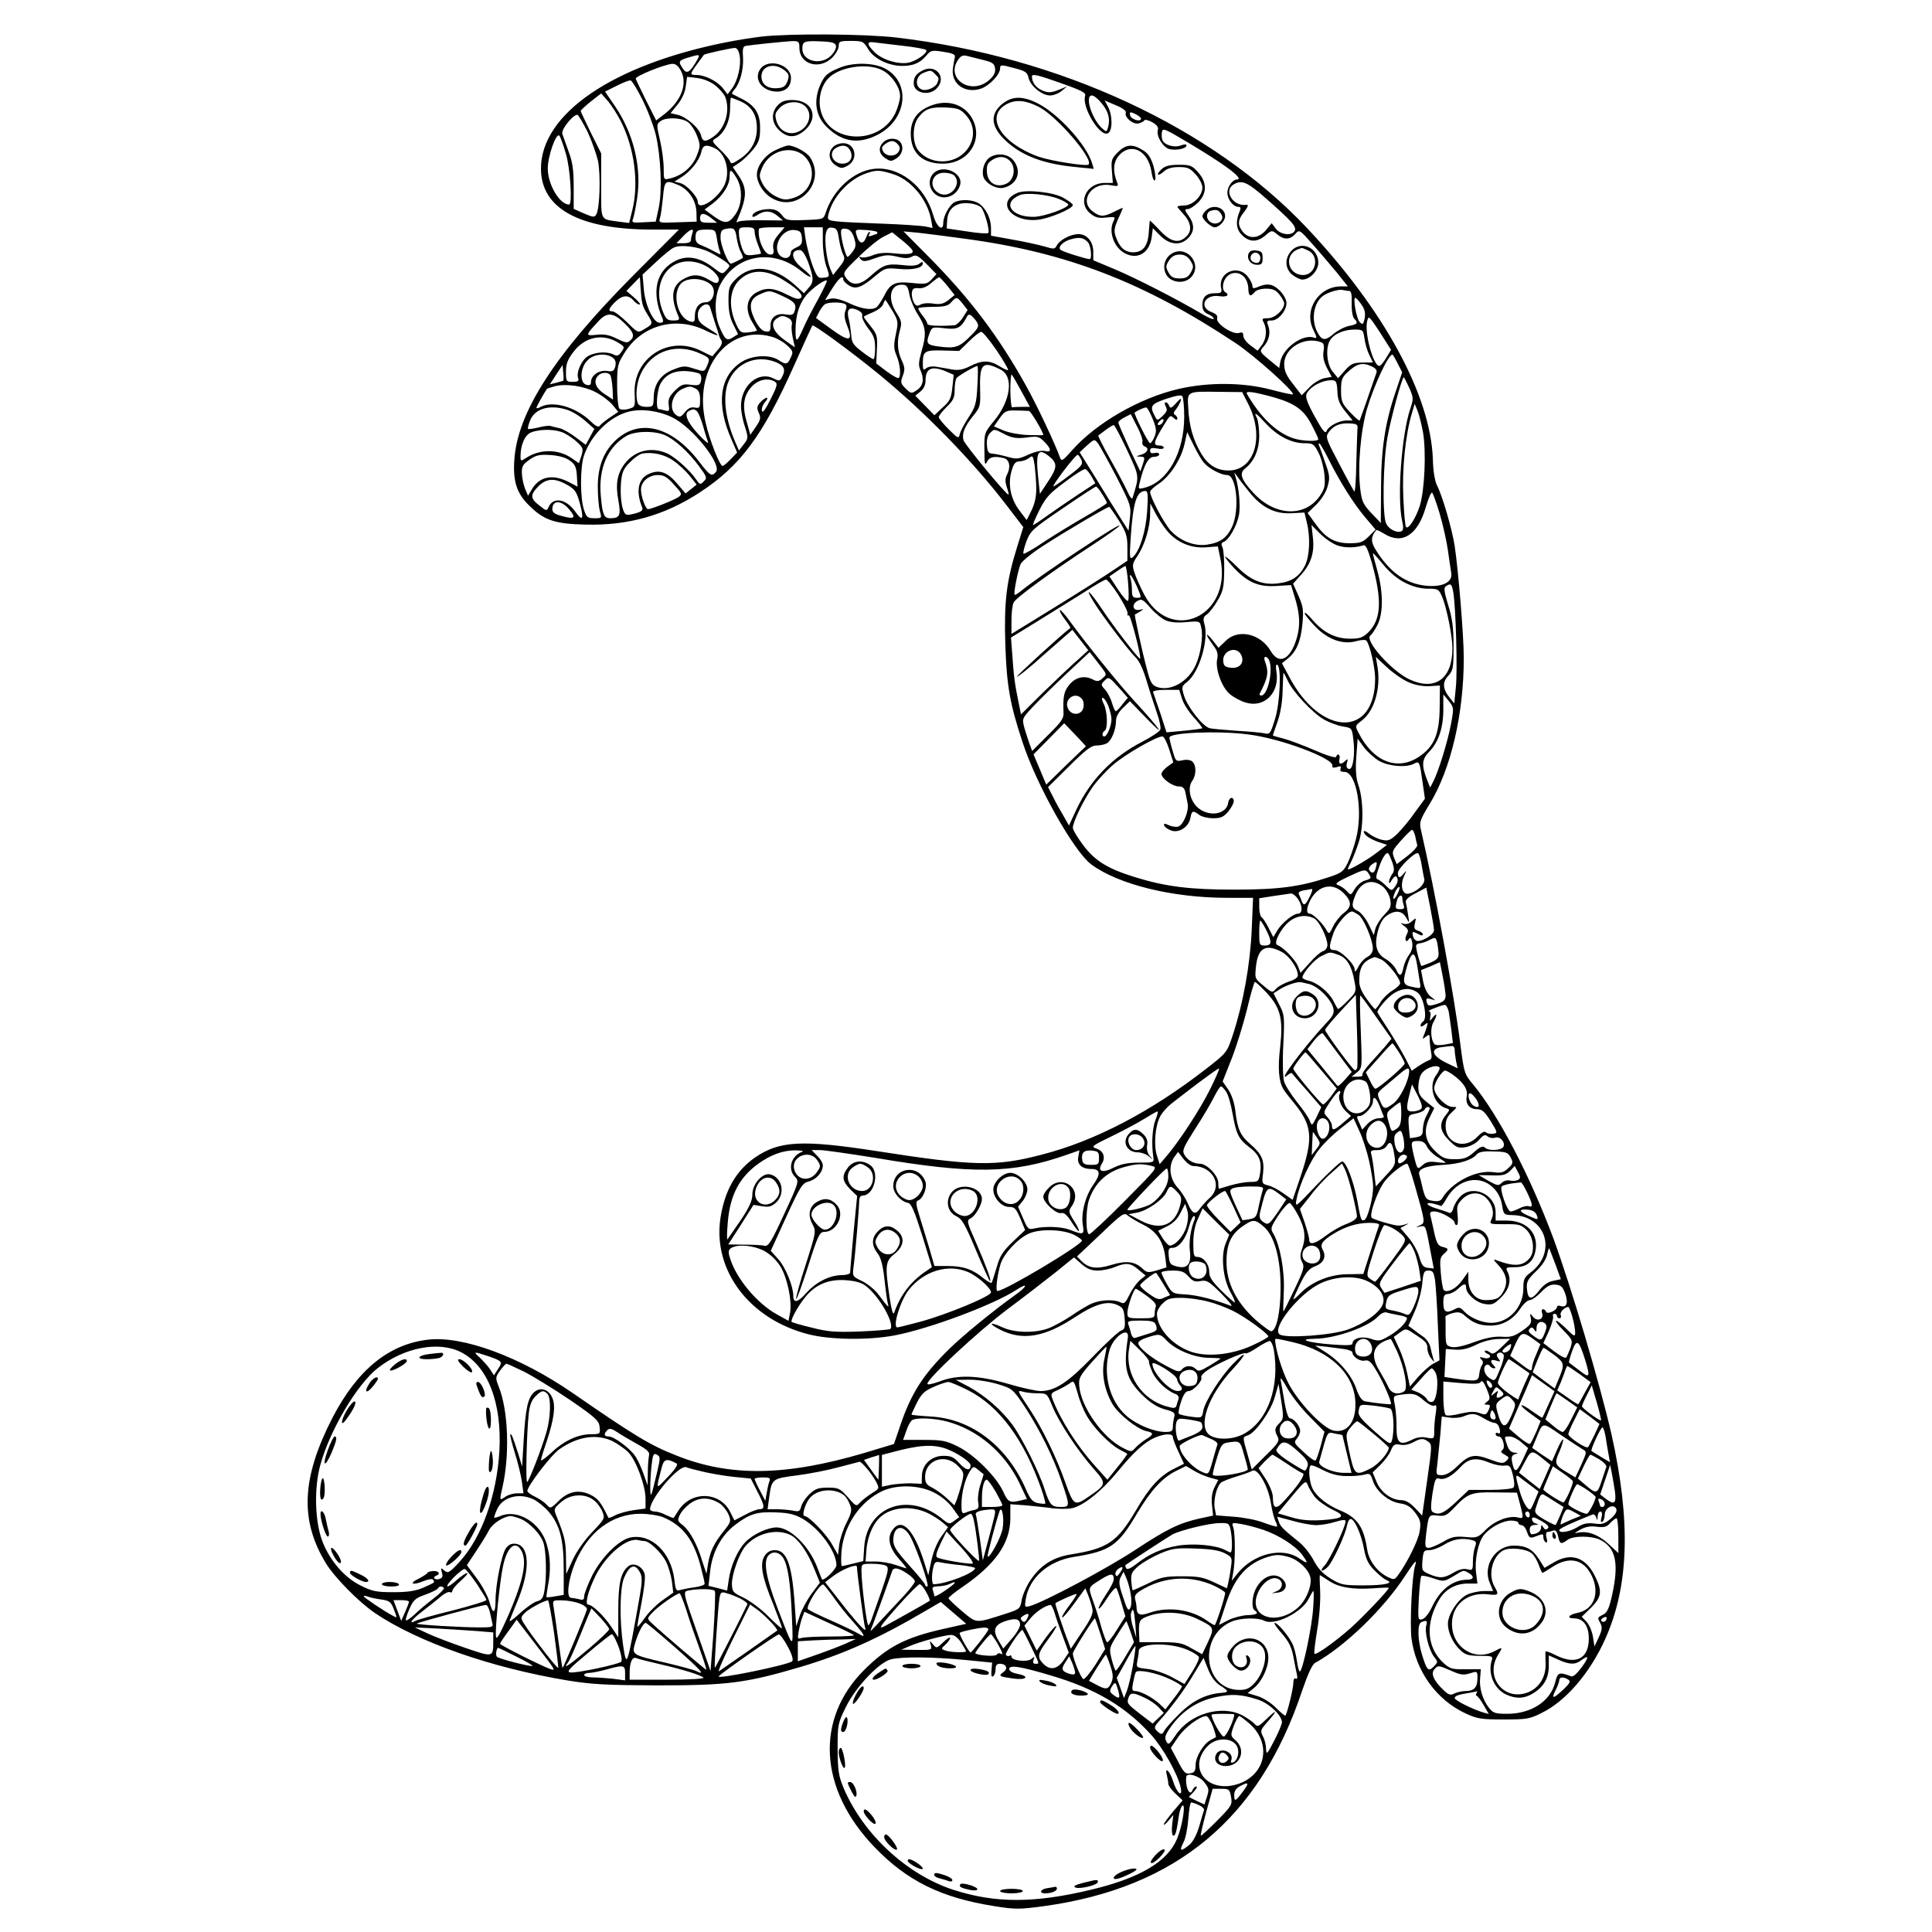 <?xml version="1.0" standalone="no"?>
<!DOCTYPE svg PUBLIC "-//W3C//DTD SVG 20010904//EN"
 "http://www.w3.org/TR/2001/REC-SVG-20010904/DTD/svg10.dtd">
<svg version="1.0" xmlns="http://www.w3.org/2000/svg"
 width="850pt" height="850pt" viewBox="0 0 850 850"
 preserveAspectRatio="xMidYMid meet">
<g transform="translate(0,850) scale(0.1,-0.1)"
fill="#000000" stroke="none">
<path d="M3350 8339 c-41 -5 -111 -16 -155 -25 -499 -99 -816 -315 -815 -557
1 -175 170 -267 490 -267 l117 0 -201 -202 c-345 -347 -509 -601 -523 -810 -7
-94 10 -148 64 -201 65 -65 112 -82 248 -85 188 -5 348 40 503 141 179 117
277 248 418 564 41 92 76 168 78 171 6 6 176 -119 291 -213 205 -168 416 -385
565 -580 l72 -94 -27 -87 c-47 -151 -58 -240 -52 -429 6 -182 20 -262 76 -431
62 -189 225 -479 302 -537 119 -88 356 -147 598 -147 l114 0 -6 -142 c-7 -154
-38 -324 -83 -461 -26 -78 -26 -78 -117 -149 -243 -189 -490 -318 -724 -378
-202 -53 -298 -51 -728 16 -324 50 -425 45 -531 -27 -85 -58 -135 -145 -154
-266 -36 -231 127 -447 386 -513 95 -25 266 -27 381 -5 152 29 436 135 536
201 54 35 46 13 -10 -26 -90 -64 -228 -177 -285 -233 -118 -116 -170 -198
-218 -341 l-27 -79 -129 -39 c-349 -103 -593 -106 -830 -11 -114 45 -182 86
-454 274 -232 160 -484 253 -637 235 -173 -20 -311 -133 -420 -343 -136 -264
-145 -451 -29 -641 38 -62 144 -170 216 -219 190 -128 509 -240 845 -296 110
-18 172 -21 395 -22 313 0 391 10 635 82 187 56 342 125 547 246 l67 39 56
-48 56 -48 -98 -22 c-170 -38 -248 -79 -350 -180 -218 -217 -201 -525 44 -780
143 -149 293 -223 526 -260 94 -15 111 -15 222 0 581 81 946 385 1134 948 25
73 44 115 57 122 130 72 301 237 396 383 42 64 54 77 44 45 -14 -43 -24 -253
-16 -321 19 -143 109 -269 237 -329 52 -24 69 -27 168 -27 101 0 115 2 168 29
105 51 211 174 278 322 106 234 115 519 29 903 -52 227 -178 651 -257 866
-103 275 -242 542 -353 675 -37 44 -39 50 -55 175 -28 221 -113 683 -174 946
-7 32 -3 43 39 112 93 152 150 394 150 642 0 99 -24 386 -40 493 -12 77 -55
223 -78 267 -9 18 -17 63 -18 115 -10 281 -215 657 -553 1016 -417 443 -1089
755 -1809 839 -138 16 -466 18 -592 4z m167 -50 c0 -71 86 -98 143 -44 16 16
30 39 30 52 0 21 4 23 54 23 51 0 55 -2 75 -35 25 -43 88 -74 149 -75 50 0 79
12 108 46 19 23 24 24 75 16 40 -6 53 -12 50 -23 -2 -8 -6 -31 -9 -52 -7 -67
54 -110 124 -87 37 13 84 62 84 89 0 17 4 17 60 2 51 -13 60 -19 65 -43 8 -36
59 -78 95 -78 15 0 38 9 51 20 l24 20 -39 -16 c-31 -12 -44 -13 -68 -3 -30 12
-48 36 -48 63 0 12 24 7 120 -27 99 -35 119 -45 114 -59 -15 -48 63 -179 99
-165 22 8 23 76 2 117 l-15 28 49 -21 c30 -12 47 -25 44 -33 -7 -20 32 -53 56
-47 12 3 24 9 26 14 3 4 19 0 35 -9 20 -12 28 -22 24 -34 -8 -26 23 -77 51
-84 30 -7 75 2 75 16 0 6 -9 6 -25 0 -29 -11 -73 2 -81 24 -3 8 -4 24 -2 35 3
19 12 15 108 -42 174 -103 258 -167 221 -167 -18 0 -41 -32 -41 -57 0 -30 25
-63 48 -63 10 0 12 -5 7 -17 -20 -46 -17 -82 9 -107 32 -32 66 -33 103 -2 28
24 29 24 52 5 30 -25 56 -24 79 1 19 21 19 21 79 -47 33 -37 81 -94 107 -125
l46 -58 -30 0 c-99 0 -165 -104 -122 -191 16 -32 17 -39 5 -35 -49 19 -137
-43 -150 -105 l-5 -28 -44 36 c-43 36 -43 37 -25 58 24 26 32 61 21 91 -8 21
-7 24 15 24 29 0 65 43 65 77 0 14 -13 38 -30 55 -31 30 -55 34 -102 13 -13
-5 -18 -3 -18 8 0 8 -9 26 -21 41 -43 54 -129 18 -117 -49 5 -22 2 -25 -26
-25 -39 0 -56 -16 -56 -52 0 -21 7 -32 25 -40 14 -6 25 -15 25 -20 0 -6 -24 4
-52 21 -108 64 -296 160 -385 197 l-93 39 0 37 c0 45 -28 78 -65 78 -34 0 -82
-25 -95 -49 -9 -18 -13 -18 -56 -5 -25 7 -88 21 -140 30 l-94 17 0 34 c0 41
-22 86 -52 107 -26 18 -80 21 -109 6 -22 -12 -49 -61 -49 -90 0 -41 -29 -20
-44 33 -37 129 -150 217 -262 204 -88 -10 -178 -91 -211 -192 -10 -30 -10 -30
-92 -33 -78 -3 -84 -1 -102 23 -15 18 -30 25 -55 25 -39 0 -74 -15 -74 -31 0
-6 10 -3 22 5 30 21 61 20 89 -4 l24 -20 -92 1 c-50 1 -97 -2 -104 -6 -6 -4
-10 -4 -8 1 47 109 48 144 6 205 l-23 34 30 20 c16 11 43 37 60 58 25 31 30
47 30 92 1 64 -21 100 -80 130 -21 11 -41 21 -43 22 -2 2 3 11 11 20 24 28 40
88 37 140 -3 36 0 49 11 51 30 5 166 19 201 21 33 1 36 -1 36 -30z m161 9 c2
-10 -8 -29 -22 -43 -44 -44 -126 -25 -126 30 0 33 8 36 79 33 53 -2 66 -6 69
-20z m290 1 c56 -6 104 -15 107 -19 8 -13 -44 -49 -79 -56 -47 -8 -114 13
-148 46 -34 34 -36 48 -5 44 12 -2 68 -8 125 -15z m-714 -43 c8 -42 -8 -112
-34 -146 l-19 -25 -20 26 c-24 31 -79 59 -115 59 -32 0 -32 3 1 48 15 20 28
39 30 41 3 4 111 28 134 30 11 1 19 -10 23 -33z m-191 -27 c-28 -48 -42 -55
-57 -33 -23 33 -22 37 19 50 57 17 58 17 38 -17z m1267 6 c37 -9 46 -16 48
-37 2 -18 -6 -33 -28 -52 -80 -67 -192 9 -134 92 12 17 21 21 42 15 15 -3 47
-12 72 -18z m-1334 -47 c30 -58 1 -133 -74 -191 l-35 -27 -44 87 c-24 49 -45
92 -46 97 -2 11 127 63 160 65 16 1 27 -9 39 -31z m150 -63 c19 -15 39 -38 45
-52 23 -62 -1 -141 -56 -177 -33 -22 -44 -20 -51 9 -8 32 -64 81 -103 90 l-31
7 31 38 c19 23 33 54 36 80 l6 42 43 -5 c26 -3 58 -15 80 -32z m-320 -63 c23
-45 49 -114 59 -154 23 -100 29 -249 13 -323 l-13 -60 -54 -3 c-48 -3 -53 -1
-46 15 4 10 12 50 18 90 21 137 -16 287 -98 407 l-43 63 52 26 c28 14 55 25
61 23 5 -1 29 -39 51 -84z m-96 -93 c62 -120 82 -278 51 -397 l-13 -53 -47 6
c-82 12 -76 -1 -76 157 l0 143 -45 90 c-24 50 -45 93 -45 97 0 3 20 22 45 42
l45 35 28 -32 c16 -18 41 -57 57 -88z m2114 80 c31 -36 41 -69 32 -105 -7 -26
-7 -26 -28 -8 -45 42 -77 144 -44 144 8 0 26 -14 40 -31z m-1590 7 c52 -22 76
-60 76 -120 0 -59 -27 -106 -82 -140 -26 -17 -32 -18 -36 -6 -3 8 -22 32 -44
52 -37 37 -38 38 -18 50 37 23 61 73 62 128 0 27 2 50 4 50 3 0 19 -6 38 -14z
m1766 -78 c0 -17 -45 -3 -48 15 -3 15 0 16 22 6 14 -7 26 -16 26 -21z m-2434
-60 c18 -39 38 -96 45 -126 12 -61 8 -207 -7 -234 -8 -15 -12 -15 -55 3 l-45
20 0 97 c0 75 -5 110 -23 157 -12 33 -24 67 -27 76 -7 19 53 92 68 83 5 -4 25
-38 44 -76z m439 46 c13 -9 32 -36 41 -60 16 -41 16 -47 -1 -90 -18 -47 -64
-87 -117 -99 -28 -7 -28 -7 -28 44 0 29 -7 84 -16 123 -16 68 -16 72 2 85 24
18 89 16 119 -3z m-536 -138 c20 -63 30 -226 15 -226 -42 0 -94 88 -94 159 0
54 37 159 51 144 4 -4 17 -39 28 -77z m654 23 c54 -25 74 -116 38 -175 -37
-60 -111 -101 -111 -62 0 22 -50 76 -76 82 l-27 7 29 18 c41 25 81 75 89 111
7 32 20 36 58 19z m97 -131 c28 -46 26 -115 -3 -159 -30 -44 -47 -46 -96 -11
l-41 30 36 27 c44 34 74 81 74 118 0 35 6 34 30 -5z m686 17 c79 -23 153 -110
170 -199 l7 -39 -34 7 c-19 3 -104 9 -189 12 -85 3 -175 7 -198 10 -41 5 -43
7 -37 32 19 76 88 151 162 178 49 17 59 17 119 -1z m-942 -49 c46 -19 79 -69
80 -120 l1 -41 -84 -3 c-83 -3 -84 -3 -77 20 4 13 9 53 13 91 6 73 11 77 67
53z m2587 -60 c110 -97 133 -122 126 -140 -10 -25 -63 -20 -84 8 l-18 24 -25
-30 c-32 -38 -75 -41 -102 -8 -23 29 -23 51 2 83 21 26 25 38 13 36 -58 -9
-102 63 -55 90 36 21 60 10 143 -63z m-1255 -38 c16 -16 40 -105 32 -113 -3
-4 -46 -1 -95 7 l-88 13 2 33 c2 56 41 85 102 77 19 -2 40 -10 47 -17z m-1186
-48 l25 -20 -37 0 c-31 0 -38 4 -38 20 0 25 18 25 50 0z m111 -86 c3 -21 11
-50 18 -62 7 -13 11 -25 9 -27 -7 -5 -47 -25 -52 -25 -13 0 -46 82 -46 114 0
28 4 35 23 39 36 7 42 2 48 -39z m79 26 c0 -11 7 -37 15 -57 8 -20 14 -37 13
-39 -2 -1 -18 -4 -37 -6 -31 -3 -35 0 -47 32 -7 19 -13 47 -13 63 -1 24 2 27
34 27 29 0 35 -4 35 -20z m105 -12 c-19 -22 -26 -40 -23 -60 4 -22 1 -28 -13
-28 -27 0 -57 68 -50 113 1 4 26 7 57 7 l56 0 -27 -32z m195 -32 c0 -35 7 -83
15 -106 17 -49 17 -49 -15 -52 -21 -3 -27 5 -47 59 -12 35 -25 85 -29 113 l-7
50 42 0 41 0 0 -64z m71 13 c4 -26 12 -56 18 -68 10 -18 7 -27 -16 -56 l-28
-35 -12 27 c-16 38 -27 127 -19 158 5 20 12 26 29 23 18 -2 23 -12 28 -49z
m67 4 c9 -30 8 -40 -6 -59 -9 -13 -20 -24 -23 -24 -8 0 -29 80 -29 108 0 15 5
18 24 15 16 -3 26 -15 34 -40z m-712 21 c-3 -9 -6 -22 -6 -30 0 -9 -11 -14
-32 -14 l-32 0 29 30 c31 33 51 39 41 14z m108 -23 c3 -22 9 -47 13 -57 6 -16
5 -16 -23 -1 -16 9 -41 21 -56 27 -20 7 -28 16 -28 33 0 32 7 37 50 37 36 0
38 -2 44 -39z m374 3 c2 -24 -2 -33 -23 -42 -14 -6 -25 -15 -25 -19 -1 -24
-18 -35 -39 -24 -51 28 -8 125 54 119 25 -3 30 -8 33 -34z m332 24 c0 -5 -2
-8 -4 -8 -2 0 -12 -3 -22 -7 -12 -4 -15 -3 -10 5 4 7 5 12 1 12 -3 0 -10 -12
-15 -26 -12 -31 -31 -27 -41 10 -8 27 -7 27 42 24 27 -2 49 -6 49 -10z m149
-72 c19 -22 -2 -28 -72 -21 -44 5 -72 2 -97 -8 -19 -8 -42 -12 -50 -9 -12 4
-13 2 -3 -9 11 -11 22 -10 63 5 43 15 58 16 96 7 33 -8 50 -9 66 0 18 10 26 6
65 -33 l43 -44 -21 -23 c-20 -21 -27 -22 -85 -16 -76 8 -97 -1 -125 -58 -12
-23 -27 -45 -33 -49 -21 -14 -64 -8 -120 18 -37 17 -66 24 -82 20 l-24 -6 31
50 c29 46 49 63 49 40 0 -5 11 -17 24 -25 29 -20 56 -11 116 40 43 36 47 37
104 32 62 -6 106 4 106 24 0 8 -4 8 -15 -1 -11 -9 -34 -11 -76 -6 -68 7 -84 1
-142 -51 -44 -40 -81 -41 -105 -5 -15 22 -13 25 55 91 38 38 87 78 109 89 l39
20 36 -29 c20 -15 41 -35 48 -43z m241 43 c444 -60 783 -191 1184 -457 85 -56
264 -217 254 -227 -2 -2 -45 7 -97 21 -123 32 -274 33 -405 3 -173 -40 -365
-151 -471 -272 -39 -44 -45 -48 -51 -31 -20 57 -102 232 -151 319 -119 214
-245 381 -426 564 l-112 113 65 -6 c36 -4 130 -16 210 -27z m538 -17 c12 -16
17 -72 6 -72 -15 0 -120 33 -128 41 -14 12 12 38 48 47 36 10 56 6 74 -16z
m-1667 -41 c24 -12 55 -31 69 -41 24 -18 24 -19 6 -38 -18 -20 -18 -20 -61 13
-57 43 -112 53 -162 28 -87 -43 -109 -138 -58 -255 5 -14 2 -18 -13 -18 -28 0
-65 80 -70 153 l-5 59 59 55 c32 30 67 59 79 64 32 14 107 4 156 -20z m434
-43 c26 -72 26 -89 2 -115 l-20 -23 -38 35 c-97 87 -196 96 -265 24 -26 -27
-29 -37 -29 -92 0 -43 6 -75 21 -104 l21 -43 -22 -14 c-27 -18 -36 -11 -61 49
-22 53 -20 134 4 181 70 136 236 163 360 59 18 -15 35 -25 38 -22 3 2 -13 19
-36 37 -49 39 -55 80 -11 80 10 0 23 -19 36 -52z m-462 -12 c42 -18 78 -57 68
-74 -6 -11 -15 -9 -42 7 -43 26 -75 26 -116 1 -48 -29 -54 -79 -18 -162 6 -15
2 -18 -23 -18 -26 0 -32 6 -46 40 -57 142 46 262 177 206z m342 -61 c69 -41
101 -72 89 -85 -9 -9 -24 -5 -62 14 -58 30 -91 32 -131 11 -47 -24 -55 -77
-21 -133 11 -18 20 -34 20 -36 0 -2 -16 -6 -36 -8 -31 -4 -37 0 -49 23 -42 81
-38 164 9 208 48 45 110 47 181 6z m2039 6 c10 -10 18 -33 18 -50 1 -34 9 -39
28 -16 7 9 29 15 50 15 30 0 43 -6 59 -26 12 -15 21 -32 21 -39 0 -27 -41 -65
-71 -65 -26 0 -29 -2 -19 -19 15 -30 12 -73 -9 -100 l-18 -24 -32 24 c-17 12
-31 31 -31 42 0 14 -5 17 -19 12 -28 -8 -103 42 -96 64 3 12 -4 20 -25 28 -58
22 -29 80 35 70 33 -5 47 5 25 18 -15 10 -12 46 7 67 21 23 55 23 77 -1z
m-2656 -43 c5 -74 7 -83 31 -122 25 -40 25 -41 -16 -65 -26 -16 -27 -16 -74
31 -27 26 -55 48 -64 48 -22 0 -18 13 14 44 31 29 57 30 81 1 7 -8 18 -15 24
-15 6 1 -5 14 -23 30 l-35 30 29 30 c16 16 29 30 30 30 0 0 2 -19 3 -42z m308
11 c28 -23 13 -79 -21 -79 -29 0 -48 -24 -48 -61 0 -25 -3 -28 -21 -23 -59 17
-82 132 -35 171 29 23 92 20 125 -8z m1043 -8 l31 -39 -27 -22 c-22 -17 -36
-20 -66 -16 -21 4 -46 2 -57 -4 -15 -8 -21 -6 -30 10 -6 12 -10 31 -8 43 2 17
9 21 29 19 17 -2 37 6 55 22 16 14 32 26 36 26 3 0 20 -18 37 -39z m-570 -58
c-24 -43 -53 -99 -64 -125 -29 -66 -35 -68 -35 -12 0 67 16 117 47 155 27 32
84 72 91 64 2 -2 -16 -39 -39 -82z m402 21 c4 -22 21 -63 38 -89 35 -55 38
-84 15 -162 -12 -43 -14 -61 -5 -80 18 -40 13 -71 -15 -89 -24 -17 -26 -16
-50 7 -22 22 -23 27 -12 56 10 27 9 38 -5 68 -19 40 -22 84 -7 135 8 30 6 39
-15 72 -44 66 -28 132 30 125 14 -1 21 -12 26 -43z m1934 16 c10 0 13 -15 12
-55 -1 -31 4 -60 11 -67 19 -19 14 -25 -23 -32 -20 -4 -50 -20 -68 -35 -37
-32 -52 -30 -72 9 -27 53 -16 126 24 157 21 17 73 32 89 27 8 -2 20 -4 27 -4z
m-2487 -25 c50 -23 59 -36 46 -69 -4 -11 -14 -13 -34 -10 -41 9 -70 -11 -70
-47 0 -26 -3 -30 -22 -27 -16 2 -30 18 -47 51 -29 59 -23 93 22 112 42 19 44
19 105 -10z m788 -32 l21 -27 -21 -33 c-11 -18 -28 -33 -36 -34 -70 -5 -120
-2 -120 6 0 6 -9 21 -20 35 -11 14 -20 28 -20 33 0 4 29 7 63 7 51 0 68 4 82
20 23 26 25 25 51 -7z m1753 -2 c15 -21 19 -37 15 -61 -6 -28 -9 -30 -22 -17
-14 14 -31 107 -19 107 3 0 15 -13 26 -29z m-2063 -28 c26 -45 27 -49 15 -105
-10 -48 -9 -63 4 -94 15 -37 20 -86 9 -97 -4 -3 -27 10 -53 29 l-46 35 3 62
c3 57 1 66 -27 101 -17 21 -31 40 -31 42 0 2 18 11 40 20 21 9 42 24 45 35 4
10 8 19 10 19 2 0 15 -21 31 -47z m-212 31 c11 -4 13 -11 6 -30 -7 -17 -5 -36
6 -64 29 -72 13 -77 -66 -20 l-70 51 15 29 c8 15 20 30 27 33 18 8 64 8 82 1z
m-590 -16 c2 -7 11 -35 20 -63 9 -27 18 -54 19 -60 1 -5 6 -16 11 -23 5 -9 0
-23 -15 -40 -13 -15 -24 -28 -24 -29 -1 -1 -23 9 -50 23 -141 72 -301 -31
-293 -189 3 -57 2 -58 -27 -66 -17 -5 -34 -4 -40 1 -5 5 -10 50 -10 101 0 85
2 96 31 142 75 124 226 166 358 101 61 -30 72 -27 19 5 -45 27 -53 37 -53 65
0 35 45 62 54 32z m669 -38 c-2 -8 10 -33 26 -54 25 -31 31 -48 31 -87 0 -27
-3 -49 -7 -49 -5 0 -28 15 -52 34 -37 28 -44 39 -46 72 -2 21 -6 51 -10 66
-12 45 -1 59 33 46 19 -8 28 -17 25 -28z m-1050 -28 c43 -40 51 -60 32 -78
-14 -14 -20 -14 -61 6 -34 17 -57 21 -90 17 -50 -5 -50 -4 10 61 36 39 64 37
109 -6z m1557 -3 c8 -14 2 -26 -30 -57 -48 -49 -67 -56 -136 -47 -57 7 -62 13
-44 60 10 26 12 27 64 21 56 -7 73 0 97 45 8 17 13 18 25 8 8 -7 19 -20 24
-30z m-830 21 c11 -6 16 -17 14 -28 -3 -9 -1 -36 4 -59 l9 -41 -44 31 c-51 36
-66 73 -38 94 22 16 30 16 55 3z m2629 -174 c-12 -20 -25 -36 -31 -36 -26 0
-66 146 -53 197 6 26 8 24 56 -49 l49 -77 -21 -35z m-96 85 c3 -22 12 -54 21
-72 9 -18 16 -33 16 -33 0 -1 -21 -1 -46 -1 -40 -1 -50 -5 -77 -35 l-30 -34
-23 28 c-26 30 -33 101 -14 136 15 29 59 49 106 50 41 0 41 -1 47 -39z m-1618
-53 c30 -45 53 -84 50 -86 -2 -2 -19 5 -38 17 -43 27 -77 27 -129 0 -30 -15
-51 -19 -77 -15 -20 4 -51 9 -69 12 -19 4 -38 1 -47 -6 -13 -11 -15 -7 -15 21
0 54 8 59 88 57 l72 -2 43 42 c23 23 47 42 54 42 7 0 37 -37 68 -82z m-992 61
c21 -5 52 -22 68 -37 28 -25 30 -30 18 -55 -14 -31 -21 -33 -54 -11 -40 26
-118 21 -165 -10 -95 -63 -110 -186 -42 -339 l25 -58 -28 -29 c-16 -17 -32
-30 -36 -30 -12 0 -57 113 -74 188 -57 236 94 435 288 381z m-671 -28 c26 -16
27 -18 12 -39 -12 -17 -19 -20 -34 -12 -27 14 -77 12 -110 -5 -30 -15 -57 -74
-46 -100 4 -11 -2 -15 -24 -15 -29 0 -30 2 -30 44 0 35 7 54 33 88 51 67 130
83 199 39z m3091 3 c11 -4 14 -15 10 -39 -4 -24 1 -46 15 -74 l21 -39 -33 -6
c-18 -4 -47 -21 -65 -40 l-34 -35 -38 49 c-30 38 -39 58 -39 89 0 70 90 123
163 95z m-2729 -51 c40 -18 41 -21 25 -56 -10 -23 -12 -23 -55 -9 -40 13 -49
13 -89 -3 -57 -21 -87 -63 -89 -121 -1 -42 -2 -44 -32 -44 -20 0 -34 6 -38 16
-11 30 -6 89 13 129 47 102 158 139 265 88z m-389 -16 c13 -10 16 -21 12 -39
-6 -21 -11 -24 -37 -20 -35 5 -70 -20 -70 -49 0 -12 -6 -16 -20 -12 -31 8 -28
76 5 108 27 28 80 33 110 12z m3454 -26 l20 -39 -29 -86 c-46 -135 -64 -251
-64 -424 l-1 -153 -42 44 c-35 37 -42 52 -48 102 -13 100 1 261 30 359 31 103
93 236 111 236 2 0 12 -17 23 -39z m-2734 5 c36 -15 43 -33 25 -66 -9 -17 -13
-17 -37 -5 -66 34 -143 -31 -143 -121 0 -21 7 -61 17 -90 16 -51 15 -53 -5
-79 l-21 -27 -17 39 c-42 98 -54 190 -33 254 31 90 125 132 214 95z m987 -32
c59 -30 45 -136 -28 -225 -44 -53 -44 -55 -43 -129 0 -61 2 -71 11 -52 11 22
33 27 76 16 24 -7 30 -41 11 -75 -7 -15 -7 -29 0 -51 6 -17 10 -33 8 -34 -6
-6 -192 219 -198 239 -8 29 4 60 43 108 31 38 32 44 30 115 -3 115 11 128 90
88z m1633 14 c17 -8 24 -17 21 -27 -32 -94 -72 -207 -74 -211 -2 -3 -21 14
-43 37 -35 38 -39 47 -39 96 0 45 4 57 28 79 42 39 66 45 107 26z m-3557 -63
c-2 -1 -16 -5 -31 -9 l-28 -7 28 43 28 42 3 -33 c2 -18 2 -34 0 -36z m1822
-23 c-4 -78 -9 -93 -38 -137 -18 -27 -35 -60 -39 -73 -5 -23 -7 -23 -49 19
-24 24 -44 48 -44 54 0 6 16 26 35 45 29 28 35 41 35 74 0 23 4 46 8 52 6 10
79 52 92 54 3 0 3 -39 0 -88z m-138 64 l34 -15 -6 -55 c-5 -48 -11 -61 -43
-89 l-36 -34 -42 43 -42 43 23 19 c14 11 22 29 22 48 0 54 27 66 90 40z
m-1082 -12 c5 -5 7 -19 4 -31 -5 -18 -11 -20 -44 -16 -34 5 -43 1 -71 -26 -25
-25 -30 -38 -27 -62 4 -27 2 -30 -16 -25 -12 3 -24 6 -28 6 -14 0 -8 80 7 110
22 42 61 61 118 57 27 -2 52 -8 57 -13z m-395 -5 c4 -5 8 -32 10 -59 l2 -48
-38 25 c-40 26 -50 58 -27 81 15 15 45 16 53 1z m1809 -71 l37 -68 -35 0 c-20
0 -39 -1 -43 -2 -4 -2 -7 32 -8 74 0 42 3 74 6 70 4 -4 23 -37 43 -74z m1706
16 c19 -43 19 -49 5 -91 -39 -115 -59 -394 -36 -496 6 -23 5 -39 -1 -43 -19
-12 -59 7 -70 34 -17 39 -13 271 6 377 14 80 64 265 72 265 2 0 12 -21 24 -46z
m-2790 26 c12 -7 9 -20 -20 -77 -23 -46 -35 -62 -38 -50 -2 10 4 27 14 38 9
10 13 19 7 19 -5 0 -18 -9 -28 -20 -15 -17 -16 -24 -7 -46 10 -21 9 -30 -12
-61 l-25 -36 -16 58 c-21 71 -13 118 25 157 29 29 71 37 100 18z m2474 -42 c1
-36 9 -56 34 -87 l33 -41 -26 0 c-34 0 -81 -25 -89 -47 -5 -13 -18 3 -52 65
-35 64 -42 86 -35 101 18 33 73 61 115 58 15 -2 18 -11 20 -49z m-3264 -3 c26
-13 59 -38 74 -55 l26 -32 -37 -25 c-21 -14 -41 -31 -45 -37 -5 -7 -19 0 -40
21 -66 63 -165 91 -219 63 -10 -6 -19 -8 -19 -4 0 5 35 67 46 83 2 2 18 7 36
12 49 12 125 1 178 -26z m441 15 c14 -8 19 -21 19 -49 0 -35 -2 -38 -24 -34
-16 3 -29 -3 -43 -21 -18 -22 -23 -23 -38 -12 -36 26 -18 97 30 116 27 12 33
12 56 0z m2432 -70 c71 -142 26 -290 -88 -290 -52 0 -90 24 -120 74 -36 61
-53 121 -57 198 -5 79 -10 76 142 74 l95 -1 28 -55z m118 30 c88 -26 127 -55
160 -120 16 -30 29 -58 29 -62 0 -12 -73 -9 -111 4 -74 25 -145 94 -203 195
-9 15 29 10 125 -17z m-401 -82 c0 -159 -72 -288 -175 -314 -27 -7 -28 -6 -21
22 19 78 38 114 62 114 13 0 24 5 24 11 0 6 -9 9 -20 6 -14 -3 -20 0 -20 10 0
12 7 14 30 10 17 -4 30 -2 30 3 0 6 -9 10 -20 10 -27 0 -25 14 11 74 39 64 36
61 54 46 9 -8 15 -8 15 -2 0 6 -5 14 -11 17 -7 5 -6 12 4 23 8 10 17 26 21 37
5 15 0 14 -19 -8 -21 -23 -26 -25 -31 -13 -3 9 -10 16 -15 16 -6 0 -6 -8 0
-19 8 -14 5 -23 -14 -41 -22 -21 -24 -21 -33 -3 -25 46 -20 55 48 78 46 15 67
19 72 11 4 -6 8 -45 8 -88z m1051 -72 c14 -86 7 -253 -15 -323 -17 -52 -49
-103 -60 -92 -4 3 -9 62 -12 130 -6 125 9 276 38 372 l12 40 12 -29 c7 -16 18
-60 25 -98z m-3769 102 c22 -6 58 -28 81 -48 l42 -37 -19 -35 -19 -35 -44 33
c-25 19 -57 37 -71 40 -15 3 -33 8 -41 10 -7 2 -31 -1 -53 -7 -22 -5 -42 -8
-45 -6 -2 3 2 20 10 39 21 50 84 69 159 46z m2580 -43 c16 -40 17 -53 7 -77
-6 -15 -15 -28 -19 -28 -8 0 -73 131 -68 135 15 11 45 24 52 22 5 -2 17 -25
28 -52z m-2115 9 c88 -42 220 -207 193 -240 -19 -22 -26 -18 -75 46 -117 152
-257 190 -362 97 -55 -49 -83 -117 -83 -207 0 -41 4 -90 9 -108 9 -32 9 -32
-24 -32 -30 0 -35 4 -46 38 -17 50 -17 187 0 237 31 92 115 174 198 194 55 14
130 4 190 -25z m108 28 c6 -4 18 -32 27 -62 8 -30 19 -64 23 -75 4 -11 -15 5
-43 35 -50 54 -65 93 -39 103 17 8 21 8 32 -1z m1462 0 c9 -2 63 -93 63 -106
0 -1 -29 -1 -64 0 -37 1 -82 9 -108 19 l-45 19 25 36 c23 32 30 35 71 34 25 0
52 -2 58 -2z m499 -137 c-2 -7 2 -16 10 -19 22 -8 12 -29 -17 -37 -23 -7 -23
-7 -2 -8 20 -1 21 -3 11 -33 l-11 -32 -49 103 c-26 57 -48 108 -48 112 0 5 12
15 28 23 l27 14 28 -55 c16 -30 26 -61 23 -68z m545 80 c49 -53 111 -85 167
-85 39 0 43 -3 63 -42 12 -23 23 -67 26 -97 4 -47 1 -61 -19 -91 -65 -97 -199
-92 -294 12 -54 58 -63 86 -36 107 40 31 62 83 62 144 0 32 -5 67 -10 78 -17
31 -3 22 41 -26z m-456 6 c-3 -6 -11 -11 -17 -11 -6 0 -6 6 2 15 14 17 26 13
15 -4z m857 -31 c-1 -14 -3 -82 -5 -152 -1 -70 -5 -124 -9 -120 -3 4 -34 59
-67 123 -58 110 -60 116 -45 138 21 29 50 41 94 38 31 -2 35 -5 32 -27z
m-1013 -91 c55 -119 54 -110 24 -209 -2 -9 -12 2 -23 28 -11 24 -45 88 -76
143 -31 55 -54 102 -52 103 1 1 16 12 32 24 16 12 32 22 36 22 4 0 30 -50 59
-111z m-2476 75 c18 -9 44 -27 58 -41 24 -22 26 -28 17 -58 l-11 -33 -33 23
c-59 40 -139 40 -200 0 -23 -15 -24 -14 -24 7 0 52 20 96 48 106 42 16 110 14
145 -4z m1938 -5 c33 -16 51 -19 94 -14 49 7 56 5 79 -18 33 -33 33 -49 2 -41
-14 3 -42 -3 -71 -16 -43 -20 -52 -21 -92 -10 -24 7 -54 13 -66 14 -18 1 -23
8 -25 37 -2 24 3 42 13 53 20 20 18 20 66 -5z m-1497 -3 c43 -18 106 -75 152
-138 34 -46 36 -51 20 -66 -15 -15 -17 -15 -33 8 -27 41 -96 102 -130 116 -70
30 -142 11 -186 -48 -32 -43 -40 -90 -26 -162 11 -64 6 -76 -37 -76 -27 0 -34
17 -41 101 -10 118 29 210 111 260 37 23 122 25 170 5z m2373 -122 c22 -26 75
-54 102 -54 41 0 56 -151 22 -227 -23 -49 -51 -70 -109 -79 -56 -9 -121 16
-163 63 -30 35 -89 146 -89 169 0 6 17 22 37 35 50 33 99 108 114 174 l12 54
28 -57 c15 -31 36 -67 46 -78z m-385 -62 c63 -123 65 -129 59 -182 l-6 -55
-38 60 c-21 33 -69 111 -107 173 l-70 112 32 30 c33 29 33 29 49 9 8 -11 45
-78 81 -147z m933 78 c52 -104 112 -198 162 -257 l45 -53 -30 -30 c-26 -26
-38 -30 -84 -30 -66 0 -105 22 -151 86 l-34 47 37 36 c22 21 43 54 50 78 11
37 11 50 -7 100 -11 32 -23 66 -27 76 -5 9 -5 17 -2 17 3 0 22 -32 41 -70z
m-2882 -7 c22 -15 54 -45 71 -66 l31 -39 -25 -20 -24 -19 -33 39 c-45 54 -80
68 -126 48 -49 -20 -61 -76 -32 -148 5 -13 -2 -19 -31 -27 -29 -8 -40 -8 -46
2 -14 22 -20 77 -16 133 4 45 10 61 38 89 18 19 42 36 54 39 44 9 100 -3 139
-31z m1653 19 c37 -30 36 -49 -4 -109 l-37 -56 -8 78 c-11 107 0 127 49 87z
m-2108 -19 c22 -16 28 -29 30 -67 l3 -47 -40 21 c-70 35 -126 24 -160 -31
l-18 -30 -13 31 c-7 17 -13 47 -14 67 -1 31 4 40 34 61 29 20 44 23 93 20 37
-3 67 -11 85 -25z m2051 -120 c1 -35 -6 -67 -20 -97 l-22 -44 -32 42 c-39 51
-52 117 -34 176 9 31 17 40 34 40 11 0 30 6 41 14 18 14 19 12 26 -32 3 -26 7
-71 7 -99z m198 125 c9 -20 3 -28 -53 -70 -35 -27 -66 -48 -69 -48 -10 0 95
138 106 139 3 1 10 -9 16 -21z m45 -74 l17 -30 -82 -54 c-45 -30 -105 -71
-134 -92 -29 -21 -55 -38 -58 -38 -3 0 10 30 28 66 28 56 45 74 113 124 43 33
83 58 89 56 5 -1 18 -16 27 -32z m693 -67 c55 -70 114 -99 187 -95 l57 3 10
-42 c17 -67 13 -149 -8 -192 -24 -47 -58 -70 -114 -77 -70 -10 -123 11 -183
71 -30 30 -54 50 -54 45 0 -4 20 -29 44 -54 59 -60 105 -79 183 -74 l63 4 14
-46 c25 -77 28 -131 11 -188 -28 -94 -77 -119 -114 -57 -45 78 -144 100 -199
45 l-31 -30 -25 32 c-14 18 -26 29 -26 24 0 -5 12 -24 26 -43 20 -26 24 -40
19 -63 -9 -43 20 -124 56 -154 17 -14 48 -31 70 -37 81 -25 149 43 135 134 -4
25 -3 36 4 32 18 -11 12 -168 -11 -240 -20 -64 -22 -67 -47 -61 -15 3 -70 8
-122 11 -52 4 -105 8 -117 11 -30 6 -99 94 -114 144 -11 37 -11 41 14 60 53
42 96 185 76 254 -7 24 -5 32 11 43 11 8 32 35 47 61 24 41 28 58 29 132 1 47
-3 93 -8 103 -6 12 -5 19 6 23 23 9 58 71 67 119 7 40 0 120 -16 170 -6 19 -6
19 7 1 7 -11 31 -42 53 -69z m-2530 31 c36 -39 37 -42 20 -55 -19 -13 -119
-53 -134 -53 -11 0 -31 56 -31 86 0 35 34 64 74 64 27 0 41 -8 71 -42z m-470
-1 c35 -20 42 -30 57 -85 18 -68 11 -78 -22 -32 -39 55 -96 65 -116 20 -9 -19
-10 -19 -41 6 -41 31 -41 47 -4 85 36 35 71 37 126 6z m2354 -41 c12 -18 21
-36 21 -39 0 -3 -42 -29 -92 -58 -51 -29 -133 -79 -182 -111 -48 -33 -91 -57
-93 -54 -3 3 3 28 13 55 18 46 28 55 159 144 77 53 143 96 147 96 3 1 16 -14
27 -33z m198 -75 c-6 -90 -33 -177 -64 -203 -13 -10 -14 -1 -9 79 11 165 26
212 65 213 11 0 13 -17 8 -89z m1287 -11 c14 -47 30 -119 36 -160 6 -41 12
-87 15 -102 6 -40 -40 -62 -111 -55 -90 9 -161 60 -222 159 -22 35 -21 57 3
86 2 2 18 -6 36 -17 78 -48 146 -5 181 115 12 41 25 71 29 66 4 -4 19 -45 33
-92z m-3829 18 c31 -37 23 -44 -34 -28 -29 7 -41 16 -41 29 0 42 39 42 75 -1z
m2627 -90 c42 -53 106 -81 173 -76 l53 4 12 -58 c49 -251 -221 -373 -337 -152
-17 33 -36 75 -42 95 -11 33 -9 40 14 74 31 47 55 125 55 184 l1 46 21 -40
c11 -22 34 -57 50 -77z m-209 41 c32 -51 37 -68 37 -118 l0 -58 -52 -35 c-66
-44 -133 -87 -315 -199 l-143 -88 0 60 c0 33 4 69 10 79 12 22 164 133 343
250 70 46 125 85 122 88 -7 7 -351 -221 -429 -285 -16 -13 -30 -22 -32 -20 -6
5 14 106 26 135 5 12 49 48 97 79 95 62 284 173 293 173 3 -1 22 -28 43 -61z
m962 -109 c33 -11 75 -11 114 1 10 3 20 -20 37 -79 45 -163 41 -247 -16 -304
-24 -23 -37 -28 -80 -28 -64 0 -116 26 -164 81 -20 24 -36 38 -36 31 0 -6 22
-33 48 -60 56 -57 122 -80 182 -62 19 5 37 6 41 2 15 -15 39 -118 39 -167 0
-262 -240 -257 -379 9 l-31 58 25 20 c38 30 58 76 65 153 6 61 3 77 -17 123
l-24 54 34 38 c45 49 61 99 53 166 l-6 54 39 -39 c21 -21 55 -44 76 -51z m297
-164 c34 -17 68 -26 100 -26 45 0 48 -2 63 -36 20 -48 45 -174 45 -226 0 -134
-75 -189 -187 -138 -80 36 -204 176 -173 195 6 4 19 24 30 45 26 51 26 143 0
238 -11 39 -20 74 -20 78 0 3 20 -19 45 -49 28 -35 63 -64 97 -81z m-1219 2
c3 -39 4 -75 0 -81 -3 -5 -23 17 -44 49 l-38 58 32 22 c18 13 35 23 38 24 3 0
9 -32 12 -72z m37 -14 c24 -57 24 -54 0 -54 -16 0 -20 7 -20 34 0 19 -3 41 -6
50 -3 9 -4 16 -1 16 4 0 15 -21 27 -46z m-80 -41 c24 -38 43 -75 41 -83 -2 -8
1 -11 5 -7 7 6 56 -183 50 -191 -5 -4 -118 143 -169 220 -52 78 -79 101 -36
31 35 -58 154 -215 183 -243 18 -16 35 -53 52 -110 14 -47 35 -110 45 -140 11
-31 17 -62 14 -70 -3 -8 -38 -32 -79 -53 -132 -68 -229 -168 -291 -300 l-32
-69 -25 44 c-14 23 -35 61 -46 84 l-21 41 92 91 c72 72 98 92 120 92 16 0 37
4 47 10 20 11 40 60 40 100 0 16 11 37 31 56 l30 29 61 -63 c110 -114 76 -63
-45 68 -62 67 -213 254 -281 348 -21 29 -41 51 -43 48 -3 -3 7 -21 22 -41 15
-19 26 -37 24 -38 -38 -28 -238 -211 -235 -214 3 -3 59 42 124 101 l120 105
35 -45 35 -45 -46 -42 c-26 -22 -93 -86 -149 -140 l-101 -100 -11 54 c-16 78
-21 114 -27 204 l-6 80 122 75 c67 41 159 99 204 127 44 29 86 53 92 53 6 0
30 -30 54 -67z m1474 10 c11 -67 19 -346 11 -418 l-7 -70 -19 24 c-32 39 -34
69 -8 97 22 24 24 34 24 132 0 83 -6 124 -24 181 -18 60 -20 76 -9 82 21 14
25 11 32 -28z m-1264 -123 c19 -8 53 -11 90 -7 59 5 59 5 65 -25 9 -39 -2
-113 -24 -163 -33 -75 -112 -119 -172 -97 -21 8 -29 22 -42 74 -20 72 -57 242
-54 244 1 0 11 7 22 13 19 12 19 12 -2 8 -29 -6 -36 24 -9 39 18 11 25 7 58
-31 20 -23 51 -48 68 -55z m330 -150 c17 -33 -4 -62 -43 -58 -25 2 -33 8 -35
26 -7 48 56 73 78 32z m-610 -61 c19 -26 19 -27 1 -43 -15 -14 -24 -15 -40 -7
-38 21 -77 13 -105 -20 -25 -29 -30 -53 -27 -124 2 -25 -10 -42 -68 -99 l-70
-70 -11 30 c-6 16 -16 48 -23 71 -11 42 -10 42 34 90 24 26 91 92 148 146
l105 98 18 -23 c10 -13 27 -35 38 -49z m734 35 c18 -46 -7 -154 -35 -154 -6 0
-9 3 -7 8 38 73 41 96 22 146 -3 9 -2 16 4 16 5 0 13 -7 16 -16z m612 -95 c29
-13 62 -19 92 -18 l47 3 -1 -94 c-1 -120 -24 -175 -92 -220 -95 -63 -201 -21
-265 106 -16 30 -15 31 13 53 55 40 85 139 71 233 l-8 48 49 -46 c27 -25 69
-54 94 -65z m-530 5 c23 -49 108 -140 158 -169 22 -13 60 -27 82 -31 41 -6 42
-7 48 -56 9 -68 -2 -138 -20 -131 -10 3 -12 13 -8 27 5 17 4 19 -7 9 -19 -19
-32 -16 -26 7 5 20 -8 29 -15 10 -2 -6 -44 7 -96 30 -51 22 -113 45 -137 51
-25 6 -45 12 -45 14 0 1 9 28 21 61 13 38 21 87 22 136 1 43 3 78 4 78 1 0 10
-16 19 -36z m-742 -31 l38 -43 -24 -29 c-12 -17 -26 -30 -29 -30 -3 -1 -11 16
-17 37 -6 21 -20 47 -31 59 -18 19 -18 22 -3 37 20 20 20 20 66 -31z m276 -46
c6 -22 30 -59 52 -83 23 -25 39 -46 37 -48 -2 -2 -38 -7 -80 -11 l-77 -7 -27
84 c-16 46 -30 88 -32 93 -2 6 21 10 56 10 l59 0 12 -38z m-440 -2 c7 -8 10
-25 6 -40 -8 -31 -50 -35 -66 -5 -23 42 30 81 60 45z m1623 -114 c-15 -78 -55
-207 -78 -251 l-13 -25 -12 30 c-27 68 -25 94 8 128 41 42 62 105 62 186 l0
66 24 -29 c23 -29 23 -31 9 -105z m-1507 84 c7 -19 14 -46 14 -59 0 -29 -19
-76 -32 -76 -11 0 -10 17 2 25 15 9 12 86 -4 118 -8 15 -10 27 -5 27 6 0 17
-16 25 -35z m-99 -179 c-1 -1 -41 -38 -88 -84 l-86 -84 -28 67 -28 66 67 68
68 69 49 -51 c27 -28 48 -51 46 -51z m713 53 c143 -17 379 -106 372 -138 -2
-9 4 -10 19 -6 17 6 21 4 17 -7 -4 -10 1 -14 16 -14 53 2 84 -169 52 -294 -9
-36 -26 -84 -37 -107 -18 -37 -27 -44 -82 -62 -129 -43 -223 -55 -417 -55
-195 0 -301 13 -437 55 -120 37 -176 72 -227 140 -25 33 -46 68 -46 77 0 25
46 120 86 178 20 29 61 73 91 99 53 46 190 125 217 125 7 0 20 -26 30 -57 l18
-57 -26 -19 c-14 -10 -26 -25 -26 -32 0 -20 49 -55 76 -55 17 0 25 -7 29 -25
3 -14 7 -36 10 -50 7 -31 -18 -93 -40 -101 -9 -4 -28 -1 -42 5 -19 9 -24 9
-21 -1 3 -7 16 -17 31 -22 34 -12 76 15 84 54 6 34 11 36 39 15 10 -8 38 -15
61 -15 34 0 46 5 68 31 14 18 25 39 23 47 -4 21 -22 12 -25 -12 -8 -49 -83
-61 -131 -21 -36 30 -49 87 -27 119 19 26 19 70 0 86 -8 7 -26 9 -43 5 -28 -6
-30 -4 -43 42 -8 26 -14 53 -14 58 0 22 213 31 345 14z m578 -117 c43 -24 119
-30 153 -12 24 13 25 9 38 -84 l10 -70 -44 -60 c-23 -34 -59 -76 -78 -95 -30
-28 -40 -32 -66 -26 -16 3 -42 15 -56 26 -14 11 -25 16 -25 11 0 -15 26 -33
66 -47 l36 -12 -39 -30 c-41 -33 -133 -86 -133 -77 0 3 6 17 14 32 8 15 23 54
34 87 22 69 21 186 -2 252 -10 29 -13 65 -9 122 l6 81 28 -38 c15 -20 45 -47
67 -60z m158 -329 c3 -16 7 -34 9 -40 3 -7 -17 -29 -43 -49 l-47 -36 -12 29
c-10 26 -8 31 30 74 23 26 45 47 49 48 4 1 10 -11 14 -26z m-100 -118 c9 -28
9 -38 -2 -52 -7 -10 -13 -25 -13 -33 0 -9 5 -6 12 8 7 12 16 19 20 16 10 -11
8 -27 -7 -47 -13 -17 -15 -17 -38 6 -13 13 -30 26 -36 28 -10 3 -9 14 3 48 16
47 34 75 43 66 3 -3 11 -21 18 -40z m128 -7 c4 -24 9 -53 12 -64 6 -23 -33
-59 -71 -66 -26 -4 -36 38 -18 77 12 26 12 28 0 13 -18 -23 -27 -23 -27 1 0
21 76 95 89 87 5 -3 11 -25 15 -48z m-201 -16 c-6 -24 -18 -28 -29 -10 -4 6 1
17 11 24 23 17 26 14 18 -14z m-23 -43 c0 -4 -11 -10 -25 -13 -14 -4 -34 -20
-44 -36 -18 -30 -18 -30 -36 -10 -10 11 -27 22 -38 26 -16 5 -7 13 49 39 62
29 70 31 82 17 6 -9 12 -19 12 -23z m53 -39 c15 -12 29 -36 33 -56 6 -31 2
-40 -25 -68 -18 -18 -35 -46 -40 -62 l-7 -28 -23 48 c-13 26 -34 52 -47 58
-28 13 -29 26 -10 72 24 57 73 72 119 36z m-172 -29 c37 -37 37 -61 1 -88 -16
-12 -37 -38 -47 -59 -16 -34 -18 -35 -28 -18 -16 30 -60 74 -74 74 -17 0 -16
24 2 60 34 65 98 79 146 31z m235 -8 c-8 -15 -15 -22 -16 -15 0 17 20 55 27
49 2 -3 -2 -18 -11 -34z m163 -155 c1 -18 -45 -48 -72 -48 -8 0 -17 9 -20 20
-6 23 -3 24 24 10 12 -7 19 -7 19 -1 0 5 -9 13 -21 16 -17 6 -19 12 -14 33 6
26 6 26 -13 9 -12 -11 -26 -15 -38 -11 -15 5 -14 3 4 -10 18 -14 20 -21 11
-37 -12 -23 -3 -41 10 -20 6 9 10 4 14 -15 3 -19 -1 -38 -14 -55 -11 -15 -22
-41 -25 -58 -8 -38 -17 -39 -32 -6 -7 14 -27 35 -46 46 -38 22 -49 56 -37 110
11 49 26 73 54 88 33 18 59 11 75 -19 13 -24 13 -23 7 15 -3 22 -8 47 -10 55
-3 10 11 24 43 40 l47 25 17 -85 c9 -47 17 -93 17 -102z m-547 147 c-19 -39
-27 -43 -36 -17 -3 9 -9 22 -12 29 -3 7 6 13 23 16 15 2 31 5 35 6 4 0 0 -15
-10 -34z m-48 -16 c18 -30 16 -59 -5 -59 -19 0 -70 -41 -89 -73 l-18 -30 -21
41 c-11 22 -25 43 -31 47 -5 3 -10 24 -10 45 l0 38 63 10 c34 5 69 10 77 11 9
0 24 -13 34 -30z m456 7 c0 -8 3 -21 6 -30 4 -12 0 -16 -15 -16 -23 0 -24 3
-15 38 7 24 24 30 24 8z m-193 -71 c23 -16 63 -111 63 -149 0 -14 -9 -28 -24
-36 -14 -7 -32 -27 -40 -44 -11 -21 -16 -25 -16 -12 0 25 -63 86 -89 86 -25 0
-26 12 -5 73 14 41 62 97 83 97 3 0 16 -7 28 -15z m-195 -16 c22 -12 57 -82
58 -116 0 -13 -8 -24 -20 -28 -10 -3 -37 -26 -58 -51 l-40 -44 -12 30 c-12 29
-66 84 -90 92 -19 6 12 69 49 101 34 29 78 35 113 16z m-212 -49 c27 -53 26
-70 -5 -70 -24 0 -25 3 -25 55 0 30 2 55 5 55 2 0 14 -18 25 -40z m759 -102
c1 -23 -6 -30 -35 -43 -20 -8 -38 -15 -40 -15 -4 0 -24 71 -24 88 0 6 8 12 18
12 9 1 28 7 42 15 23 12 26 12 32 -8 3 -12 6 -34 7 -49z m-690 4 c34 -18 71
-72 71 -103 0 -10 -15 -20 -38 -27 -21 -7 -47 -21 -57 -31 -17 -20 -18 -20
-56 12 -39 32 -39 32 -33 87 9 80 43 99 113 62z m250 -13 c36 -13 58 -48 70
-116 9 -45 8 -48 -30 -86 -21 -22 -41 -38 -43 -36 -2 2 -11 18 -20 36 -19 37
-69 79 -108 88 -16 4 -28 10 -28 14 0 19 53 80 82 94 40 20 37 20 77 6z m345
-41 c4 -24 9 -58 12 -75 6 -33 6 -33 -27 -26 -45 8 -49 17 -34 73 22 84 39 93
49 28z m-160 22 c26 -10 86 -83 86 -106 0 -6 -15 -21 -34 -32 -18 -11 -42 -34
-52 -51 -10 -17 -21 -31 -24 -31 -3 1 -20 21 -37 45 -22 30 -33 55 -33 79 0
62 17 88 67 105 1 1 13 -3 27 -9z m286 -157 c0 -24 -7 -31 -49 -43 -24 -7 -30
-5 -34 11 -4 16 -1 19 16 14 l22 -6 -22 18 c-14 11 -26 36 -32 66 l-9 49 42
17 41 18 12 -61 c7 -34 12 -71 13 -83z m-788 10 c62 -67 74 -115 60 -241 -11
-92 -6 -150 14 -183 4 -8 24 -34 45 -59 82 -100 88 -154 33 -320 l-37 -109
-41 29 c-22 16 -53 32 -68 35 -26 7 -27 9 -21 54 6 57 -5 83 -57 128 -43 37
-56 66 -65 145 -4 36 -16 71 -31 94 l-25 36 40 101 c22 56 52 155 68 219 15
65 31 118 34 118 4 0 26 -21 51 -47z m190 37 c40 -12 94 -66 104 -106 5 -21
-1 -34 -33 -67 -98 -105 -222 -272 -168 -227 9 7 17 11 18 9 2 -2 31 -37 67
-77 l63 -73 -20 -42 c-21 -42 -21 -42 -31 -17 -5 14 -31 51 -57 83 -25 32 -51
72 -56 90 -5 18 -7 89 -3 162 6 124 5 132 -19 177 l-24 48 25 16 c24 16 65 31
87 33 6 1 27 -4 47 -9z m476 -38 c26 -20 43 -114 23 -126 -6 -4 -11 -12 -11
-18 0 -6 7 -5 17 3 15 12 16 12 11 -6 -3 -11 -9 -29 -14 -40 -7 -18 -6 -18 9
-6 15 12 17 11 17 -12 0 -13 3 -38 6 -56 5 -24 3 -32 -12 -37 -11 -4 -31 -16
-46 -26 l-27 -19 -27 53 c-15 29 -49 86 -75 127 -27 41 -49 76 -49 78 0 14 47
68 74 84 38 23 74 24 104 1z m-267 -330 c-2 -7 -7 -12 -11 -10 -11 4 -130 166
-130 177 0 5 30 41 68 82 l67 72 5 -154 c3 -85 3 -160 1 -167z m84 223 l67
-95 -27 -33 c-15 -17 -45 -51 -67 -75 -21 -23 -37 -46 -34 -51 3 -5 -6 -8 -21
-8 l-27 0 24 19 c23 19 23 19 17 178 -4 88 -5 160 -2 160 2 0 34 -43 70 -95z
m319 23 c3 -18 8 -56 12 -85 l6 -52 -37 -7 c-20 -3 -40 -3 -44 2 -16 18 -19
69 -6 94 19 34 19 48 -1 24 -15 -19 -15 -18 -11 4 3 12 0 22 -6 23 -13 0 51
26 69 28 7 0 14 -14 18 -31z m-487 -184 l60 -80 -29 -33 c-16 -18 -31 -31 -33
-29 -2 1 -32 39 -68 83 l-65 79 30 39 c17 21 34 35 38 30 3 -4 34 -44 67 -89z
m268 6 c14 -22 25 -44 25 -49 0 -11 -116 -111 -129 -111 -4 0 -15 16 -24 36
l-18 36 57 64 c30 35 58 64 60 64 2 0 15 -18 29 -40z m245 11 c0 -10 3 -33 6
-50 l7 -31 -52 25 c-62 31 -70 61 -18 68 17 2 38 5 45 5 6 1 12 -6 12 -17z
m-586 -91 l67 -79 -26 -36 c-15 -19 -30 -35 -34 -34 -10 1 -131 146 -131 157
0 9 47 72 54 72 2 0 33 -36 70 -80z m519 14 c3 -4 -3 -18 -13 -32 -37 -47 -14
-130 40 -147 20 -6 20 -7 0 -32 -30 -38 -25 -70 15 -110 32 -32 40 -35 73 -30
22 4 46 17 60 33 18 21 26 24 37 14 8 -6 23 -9 34 -5 25 8 51 -32 30 -46 -20
-12 -63 -11 -76 2 -9 9 -21 4 -48 -20 -30 -26 -44 -31 -85 -31 -41 0 -54 5
-83 33 -48 44 -56 92 -28 149 l21 43 -35 28 c-28 23 -35 36 -35 64 0 19 5 43
11 54 14 28 66 48 82 33z m-1009 -96 c-46 -92 -137 -231 -193 -296 l-29 -34
-12 38 c-15 45 -8 130 14 172 9 17 31 42 49 56 17 14 70 54 117 90 47 35 88
65 93 65 4 1 -14 -41 -39 -91z m876 80 c-1 -42 -40 -121 -70 -143 -38 -28 -43
-27 -60 15 -13 30 -12 32 26 63 21 18 50 42 64 54 29 25 40 28 40 11z m190
-15 c47 -33 69 -66 63 -95 -7 -35 12 -58 46 -58 21 0 33 -11 59 -52 31 -51 32
-53 11 -56 -12 -2 -26 1 -31 6 -7 7 -19 0 -37 -18 -55 -60 -141 -32 -141 45 0
26 7 43 26 60 26 25 27 25 5 25 -30 0 -81 52 -81 83 0 23 34 77 49 77 3 0 18
-8 31 -17z m-381 -32 c7 -5 15 -29 18 -54 4 -36 1 -49 -16 -66 -42 -42 -101
-11 -101 54 0 57 55 94 99 66z m240 -122 c-8 -5 -24 -9 -36 -9 -26 0 -28 11
-12 75 l11 44 26 -50 c20 -42 22 -53 11 -60z m-854 77 c9 -13 21 -57 28 -97
16 -89 26 -110 73 -146 44 -33 56 -62 48 -114 -6 -37 -8 -39 -44 -39 -20 0
-59 -7 -86 -15 -27 -8 -50 -15 -51 -15 -2 0 -3 12 -3 26 0 31 -50 84 -80 84
-29 0 -57 16 -70 41 -10 17 -2 34 48 112 33 51 70 114 83 140 13 26 26 47 31
47 4 0 15 -11 23 -24z m500 -7 c-11 -16 3 -57 27 -79 l22 -20 -35 -30 c-39
-34 -49 -36 -49 -13 0 9 -9 26 -20 38 -19 20 -19 21 12 68 17 26 35 47 40 47
5 0 6 -5 3 -11z m600 -25 c19 -29 12 -44 -13 -28 -18 12 -29 54 -14 54 5 0 17
-12 27 -26z m-425 -31 c8 -21 16 -41 18 -45 2 -5 -8 -8 -23 -8 -15 0 -36 -11
-49 -25 l-23 -25 -11 26 c-15 31 -15 34 0 34 19 0 58 42 58 62 0 30 15 20 30
-19z m95 -35 c-1 -41 -5 -54 -22 -65 -21 -14 -22 -13 -33 28 -12 42 -11 44 17
66 15 13 30 23 33 23 3 0 5 -23 5 -52z m125 25 c-1 -5 -7 -19 -15 -33 -8 -14
-14 -39 -15 -56 0 -26 -5 -33 -27 -37 -16 -3 -29 -5 -30 -4 0 1 -3 24 -5 51
-3 50 -3 50 32 57 19 4 36 12 38 18 4 12 22 15 22 4z m-1206 -49 c-14 -34 -19
-105 -10 -164 4 -25 2 -25 -63 -25 -48 0 -78 -6 -111 -22 -50 -26 -74 -17 -52
18 17 27 7 56 -25 66 -24 8 -19 12 68 54 52 25 117 60 144 77 28 17 53 32 57
32 4 0 0 -16 -8 -36z m764 -27 c3 -27 -12 -57 -29 -57 -15 0 -31 42 -24 67 9
36 49 28 53 -10z m176 -157 c9 -41 17 -91 17 -110 1 -47 -24 -143 -39 -148
-14 -4 -15 0 -31 87 -16 85 -49 171 -66 171 -7 0 -57 -46 -111 -102 -95 -101
-97 -102 -90 -65 12 65 63 176 102 223 20 26 62 66 93 90 l56 44 26 -57 c15
-32 34 -92 43 -133z m65 166 c29 -35 9 -106 -30 -106 -46 0 -65 64 -29 100 24
24 43 25 59 6z m87 -111 c-11 -29 -33 -16 -40 23 -4 28 -2 40 12 50 15 12 18
9 26 -23 4 -19 5 -42 2 -50z m-382 50 c16 -24 16 -27 -3 -51 l-20 -26 2 51 c1
28 3 51 3 51 1 0 9 -11 18 -25z m341 -80 c6 -37 3 -44 -38 -87 l-44 -48 -7 58
c-3 31 -9 67 -12 80 -6 19 -3 22 25 22 20 0 35 7 43 20 15 24 25 11 33 -45z
m143 40 c7 -14 28 -35 47 -46 19 -12 35 -22 35 -24 0 -2 -18 -1 -40 2 -30 4
-45 1 -60 -12 -24 -22 -24 -22 -39 37 -15 65 -15 68 17 68 21 0 32 -7 40 -25z
m-2748 -22 c-50 -18 -66 -77 -32 -111 18 -18 17 -23 -48 -163 -56 -122 -69
-143 -86 -140 -10 3 -51 5 -89 5 l-71 1 56 87 55 87 38 -6 c31 -5 42 -1 62 17
41 39 26 110 -26 123 -34 9 -79 -42 -79 -88 0 -27 -13 -56 -51 -113 -29 -42
-55 -80 -58 -84 -4 -4 -3 30 1 76 10 118 51 196 134 256 56 40 108 59 164 59
25 -1 38 -3 30 -6z m320 -27 c431 -73 605 -70 842 13 l57 20 -5 -28 c-7 -33
15 -54 56 -54 41 0 44 -21 11 -68 -35 -48 -56 -126 -47 -179 7 -43 3 -44 -59
-20 -34 13 -106 16 -151 6 -30 -7 -32 -5 -53 44 l-22 51 21 26 c11 14 20 37
20 50 0 32 -42 73 -75 73 -33 0 -75 -41 -75 -73 0 -37 36 -77 69 -77 25 0 31
-7 50 -51 l21 -51 -54 -51 c-45 -43 -57 -63 -71 -112 -10 -33 -19 -63 -22 -68
-2 -4 -19 5 -36 19 -47 39 -89 54 -156 54 l-60 0 -21 73 c-12 39 -31 103 -43
141 -17 53 -19 70 -9 74 23 7 43 59 33 84 -30 79 -141 62 -141 -21 0 -30 33
-67 64 -73 15 -2 28 -33 63 -143 l43 -140 -22 -15 c-70 -46 -116 -106 -144
-185 -5 -13 -11 8 -20 65 -21 144 -19 161 21 193 44 35 48 76 8 106 -30 24
-58 20 -85 -11 -24 -27 -23 -59 2 -91 15 -19 24 -52 31 -114 5 -48 12 -97 15
-108 7 -23 0 -16 -40 38 -15 21 -48 48 -72 60 -44 21 -44 22 -39 62 7 49 25
261 25 293 0 13 6 22 15 22 51 0 77 104 33 134 -34 24 -73 20 -97 -10 -29 -37
-26 -60 9 -96 l31 -30 -16 -163 c-8 -89 -15 -168 -15 -174 0 -6 -16 -11 -37
-11 -54 -1 -112 -30 -156 -79 -37 -42 -57 -46 -57 -12 0 42 -34 125 -65 160
l-34 38 68 149 c62 135 71 149 99 156 34 9 62 41 62 71 0 10 -11 29 -25 42
l-24 25 37 0 c20 0 129 -16 242 -34z m985 -1 c0 -28 -3 -30 -35 -30 -26 0 -36
5 -38 18 -7 34 6 48 40 45 29 -3 33 -6 33 -33z m1811 3 c12 -23 11 -28 -11
-48 -20 -19 -32 -22 -66 -17 -76 10 -181 -44 -224 -115 -7 -12 -19 -15 -42
-11 -28 4 -32 10 -43 51 -6 26 -13 55 -16 64 -7 25 28 39 106 43 70 4 126 21
147 46 9 11 30 15 74 13 55 -1 63 -4 75 -26z m-1397 -38 c87 0 133 -87 73
-140 -15 -14 -35 -36 -44 -49 -20 -28 -33 -21 -53 26 -8 19 -28 51 -45 69 -35
40 -40 95 -14 133 l17 23 24 -31 c13 -17 32 -31 42 -31z m-1653 25 c15 -23 15
-27 0 -49 -30 -47 -89 -41 -102 10 -14 57 69 89 102 39z m2594 16 c0 -12 -29
-35 -36 -28 -11 10 5 37 21 37 8 0 15 -4 15 -9z m-2372 -47 c41 -28 23 -104
-25 -104 -58 0 -86 73 -41 104 12 9 27 16 33 16 6 0 21 -7 33 -16z m1247 7
c30 -7 30 -7 -116 -154 -80 -81 -151 -147 -157 -147 -16 0 -16 106 -1 151 26
75 78 124 157 145 52 14 73 15 117 5z m885 -123 c11 -46 20 -90 20 -99 0 -10
-17 -23 -46 -34 -25 -9 -65 -32 -90 -51 -48 -37 -74 -43 -74 -19 0 9 -9 43
-20 76 l-21 60 46 58 c24 33 66 78 92 100 l47 42 13 -25 c7 -14 22 -62 33
-108z m275 35 c46 -162 46 -163 22 -174 -22 -10 -22 -10 1 -5 25 5 24 6 46
-112 l14 -73 -26 3 c-20 2 -27 11 -38 48 -7 25 -29 64 -48 86 l-35 41 22 12
c17 9 18 10 2 5 -11 -4 -27 -7 -35 -6 -22 1 -108 27 -115 34 -13 12 27 123 58
162 27 34 81 76 98 76 4 0 19 -44 34 -97z m454 26 c-8 -4 -23 -6 -35 -3 -12 3
-28 -1 -37 -10 -14 -14 -19 -13 -59 9 l-43 25 58 -1 c48 -2 62 2 80 19 l21 22
14 -26 c12 -22 12 -28 1 -35z m-1539 14 c0 -39 -33 -91 -76 -120 -24 -15 -104
-35 -104 -25 0 7 164 181 173 181 4 1 7 -15 7 -36z m-1098 0 c10 -9 18 -27 18
-40 0 -28 -33 -63 -60 -63 -11 0 -29 9 -40 20 -55 55 24 135 82 83z m449 -19
c18 -22 14 -64 -9 -86 -25 -26 -65 -18 -87 16 -39 59 51 124 96 70z m-1077 -6
c21 -30 20 -54 -4 -78 -42 -42 -100 -11 -86 45 14 54 63 72 90 33z m3157 -25
c19 -19 32 -44 37 -73 7 -44 8 -45 47 -46 148 -3 197 -166 77 -254 -25 -19
-30 -29 -30 -65 2 -84 -63 -155 -141 -155 -41 0 -93 22 -119 50 -16 18 -24 20
-40 11 -39 -21 -52 -14 -52 27 0 31 4 38 21 39 12 1 31 11 43 22 26 25 36 26
36 7 0 -28 44 -67 82 -73 33 -5 41 -2 73 30 36 36 46 78 26 115 -8 15 -3 17
35 17 52 0 82 25 90 76 12 75 -41 129 -128 129 l-48 0 0 36 c0 79 -100 125
-155 70 -13 -13 -27 -36 -31 -51 -3 -14 -11 -24 -18 -21 -6 3 -30 11 -53 18
-47 13 -60 32 -15 22 15 -4 29 -8 31 -10 3 -2 14 13 25 33 49 86 146 108 207
46z m147 -18 c25 -53 28 -69 8 -62 -7 3 -26 -1 -41 -9 -15 -8 -32 -14 -39 -14
-15 0 -50 100 -39 110 4 5 24 10 43 13 19 2 37 5 41 5 3 1 15 -18 27 -43z
m-1539 1 c20 -21 21 -28 12 -63 -23 -84 -86 -108 -171 -64 l-55 29 38 7 c45 9
114 57 129 90 14 31 19 31 47 1z m376 7 c-3 -10 -11 -41 -17 -69 -9 -47 -13
-53 -41 -58 -17 -3 -31 -5 -31 -4 -58 124 -60 129 -46 138 8 6 44 10 79 10 56
0 62 -2 56 -17z m73 -16 l31 -24 -34 -51 c-42 -61 -45 -64 -69 -47 -14 11 -17
21 -12 42 28 116 31 119 84 80z m-201 -57 l31 -68 -22 -21 -22 -21 -52 53
c-29 29 -52 58 -52 64 0 11 67 64 80 63 3 -1 19 -32 37 -70z m1111 40 c27 -26
38 -65 24 -94 -10 -22 -9 -22 59 -22 61 1 71 -2 95 -25 31 -31 38 -95 14 -124
-30 -36 -68 -39 -145 -10 -17 7 -16 3 7 -21 36 -39 43 -75 24 -112 -17 -34
-33 -42 -81 -42 -43 0 -75 38 -75 89 l0 36 -27 -38 c-25 -36 -66 -57 -81 -43
-4 4 -10 37 -13 74 -5 58 -4 69 12 84 24 21 24 25 -4 32 -19 4 -26 16 -36 58
-6 29 -14 63 -17 76 -5 18 -2 22 17 22 27 0 89 -35 89 -50 0 -5 4 -10 9 -10 5
0 6 20 4 44 -5 38 -2 48 20 70 32 32 75 34 105 6z m-825 -80 c29 -58 33 -96
15 -146 -9 -26 -9 -38 1 -57 11 -20 7 -34 -34 -120 -25 -53 -47 -97 -49 -97
-1 0 0 38 2 85 5 90 -16 205 -45 256 -15 24 -13 29 22 83 21 31 43 55 49 53 6
-1 23 -27 39 -57z m-493 -46 c-12 -42 -49 -84 -74 -84 -6 1 -20 15 -31 33
l-20 32 40 20 c27 13 46 33 59 60 l20 39 9 -28 c6 -18 5 -42 -3 -72z m173 -73
c-23 -53 -13 -156 20 -215 14 -25 23 -46 19 -46 -3 0 -30 23 -59 52 -40 40
-53 59 -53 82 0 34 -25 66 -52 66 -16 0 -18 8 -18 63 0 40 7 77 21 106 l20 45
58 -58 59 -58 -15 -37z m1368 123 c8 -22 7 -22 -32 -5 -47 19 -51 33 -8 29 22
-2 34 -10 40 -24z m-1728 -44 c57 -29 86 -74 94 -144 l5 -42 -42 -13 c-38 -11
-44 -11 -64 8 -33 31 -71 36 -136 16 -65 -20 -100 -15 -131 16 l-21 21 104 98
c97 93 104 97 121 81 11 -9 42 -27 70 -41z m222 23 c-17 -41 -25 -99 -20 -137
7 -57 -11 -80 -57 -68 -29 7 -33 13 -36 45 -3 31 0 37 16 37 28 0 59 39 73 93
7 26 17 47 22 47 5 0 6 -8 2 -17z m304 -29 c48 -40 76 -142 75 -274 -1 -103
-17 -180 -40 -187 -5 -2 -38 22 -72 52 -84 77 -127 163 -126 256 0 76 21 121
74 156 42 29 52 29 89 -3z m508 4 c-3 -7 -20 -58 -37 -113 l-32 -100 -67 -1
c-78 0 -158 -32 -209 -83 -17 -18 -32 -30 -32 -27 0 3 14 34 31 69 25 51 39
66 65 76 37 14 50 41 34 71 -14 25 -4 40 47 72 53 32 102 47 156 48 35 0 47
-4 44 -12z m61 -12 c15 -8 35 -23 44 -33 17 -19 15 -23 -50 -111 -37 -50 -69
-91 -72 -91 -3 0 -13 6 -23 13 -17 13 -16 19 18 125 20 61 40 111 46 111 5 0
22 -6 37 -14z m-2186 -23 c22 -20 23 -42 2 -71 -21 -31 -63 -26 -83 9 -13 24
-13 29 2 53 20 30 52 34 79 9z m786 -7 c17 -9 32 -20 32 -24 0 -19 -340 -222
-372 -222 -9 0 -1 69 14 119 14 45 74 110 123 133 49 23 153 20 203 -6z m1496
-75 c8 -22 18 -59 21 -83 l6 -43 -80 -27 -80 -26 -14 21 c-13 20 -9 28 52 109
36 48 69 88 72 88 4 0 14 -18 23 -39z m-2863 6 c28 -15 54 -40 72 -68 31 -51
52 -152 43 -204 l-7 -36 -49 27 c-90 49 -184 162 -210 254 -7 23 -5 32 8 40
30 17 97 11 143 -13z m2439 9 c6 -8 10 -25 8 -38 -6 -42 -78 -32 -78 11 0 37
46 55 70 27z m1043 -68 l24 -66 -33 -7 c-22 -4 -43 -18 -60 -40 -35 -46 -52
-45 -56 3 -3 32 2 42 39 78 26 24 45 53 49 72 4 18 8 31 10 30 1 -2 13 -33 27
-70z m-2014 -28 c21 0 55 7 74 15 51 21 71 19 106 -11 l31 -26 -24 -19 c-13
-11 -34 -39 -46 -64 -19 -38 -24 -43 -40 -35 -27 14 -85 12 -124 -4 -18 -7
-60 -32 -93 -55 -33 -22 -80 -48 -103 -56 -60 -21 -146 -19 -199 5 -56 26 -66
18 -13 -9 99 -51 196 -35 330 53 91 60 145 75 189 54 24 -11 28 -20 31 -60 3
-38 0 -47 -16 -52 -11 -4 -66 -55 -123 -114 -110 -114 -167 -152 -231 -152
-19 0 -84 14 -144 32 -131 38 -221 41 -301 10 -30 -11 -53 -16 -53 -10 0 23
223 230 350 326 74 55 171 130 215 165 l80 65 33 -29 c24 -21 43 -29 71 -29z
m475 24 c16 -42 -16 -74 -54 -54 -19 10 -27 49 -13 63 13 13 61 7 67 -9z
m-1046 -30 c41 -17 102 -71 102 -90 0 -17 -196 -98 -311 -129 -52 -14 -97 -25
-101 -25 -23 0 13 118 50 165 66 83 172 116 260 79z m971 -20 c18 -21 29 -25
53 -20 27 5 37 -1 91 -55 34 -34 53 -58 42 -54 -74 28 -148 47 -199 50 -57 3
-59 5 -82 45 -13 23 -24 46 -24 51 0 5 22 9 48 9 40 0 52 -5 71 -26z m1085
-20 c3 -25 9 -114 12 -197 l7 -152 -28 -15 c-15 -8 -44 -34 -65 -57 l-37 -43
-12 58 c-6 31 -22 80 -35 108 l-24 52 26 19 c27 19 27 19 62 -4 54 -35 60 -42
60 -66 0 -13 7 -32 16 -43 15 -19 16 -19 9 1 -3 11 -9 33 -12 48 -3 15 -17 36
-30 45 -13 9 -34 24 -45 33 l-22 16 28 63 c15 34 30 89 33 121 5 53 8 59 28
59 19 0 23 -7 29 -46z m-1196 -13 l30 -49 -26 -11 c-22 -11 -31 -9 -66 16 -22
15 -40 32 -40 38 -1 7 59 55 70 55 1 0 16 -22 32 -49z m901 11 c51 -25 77 -65
65 -99 -13 -38 -80 -86 -156 -113 -71 -25 -271 -39 -298 -21 -38 26 87 182
180 225 67 32 157 35 209 8z m-2212 -18 c60 -44 131 -169 110 -191 -4 -3 -64
-8 -135 -11 -107 -4 -141 -1 -211 17 -47 11 -86 23 -88 25 -7 6 26 67 58 107
44 56 101 81 176 77 43 -3 71 -10 90 -24z m3080 -38 c14 -41 4 -62 -24 -51 -7
2 -13 0 -13 -5 0 -15 -43 -35 -48 -21 -2 6 -8 11 -14 11 -5 0 -7 -8 -3 -19 8
-26 -23 -37 -41 -14 -13 17 -14 16 -9 -7 4 -21 -2 -30 -38 -55 -35 -24 -50
-29 -90 -26 -33 2 -70 -5 -122 -24 -48 -18 -83 -25 -100 -21 -23 6 -25 10 -25
66 0 33 0 63 -1 67 0 4 14 11 32 16 25 6 36 4 53 -11 34 -31 65 -44 111 -44
54 -1 102 26 134 75 13 20 32 37 41 37 9 0 32 16 50 35 27 28 42 35 64 33 24
-2 32 -10 43 -42z m-647 12 c0 -13 -9 -42 -20 -66 -16 -36 -22 -41 -37 -34
-10 5 -34 12 -54 16 -35 6 -36 8 -30 38 6 27 13 33 61 48 74 24 80 24 80 -2z
m-1194 -20 c28 -20 43 -37 39 -46 -3 -7 -5 -22 -5 -33 0 -17 -8 -19 -60 -19
-57 0 -60 1 -60 25 0 25 28 105 37 105 3 0 25 -14 49 -32z m267 -24 c33 -8 83
-27 111 -41 55 -27 156 -101 156 -113 0 -4 -33 -22 -72 -40 -93 -42 -203 -52
-274 -25 -81 31 -144 103 -144 165 0 12 11 32 25 45 20 21 34 25 81 25 31 0
83 -7 117 -16z m1605 -69 c7 -25 12 -55 12 -67 0 -20 -4 -19 -38 15 -53 52
-65 46 -14 -6 41 -42 42 -44 31 -78 -7 -18 -15 -37 -19 -42 -3 -4 -27 8 -53
28 l-47 36 24 52 c12 28 21 58 19 65 -3 6 0 12 6 12 6 0 11 -4 11 -10 0 -5 5
-10 11 -10 6 0 9 7 5 15 -4 12 17 34 34 35 3 0 11 -20 18 -45z m-765 9 c20 -3
37 -9 37 -13 0 -17 -35 -53 -76 -77 -42 -25 -48 -26 -83 -14 -40 13 -81 2 -81
-22 0 -7 -28 -8 -92 -3 -106 8 -153 24 -73 25 91 1 238 53 280 100 10 11 25
18 34 16 9 -3 33 -8 54 -12z m-1069 -40 c10 -27 7 -30 -35 -43 -23 -7 -47 -15
-54 -17 -7 -3 -15 5 -19 19 -3 14 -9 32 -12 41 -5 14 3 16 54 16 45 0 61 -4
66 -16z m1715 -31 c-16 -43 -19 -44 -50 -22 -23 16 -28 24 -19 33 8 8 13 7 20
-4 8 -12 10 -11 10 7 0 24 19 35 37 21 8 -7 9 -17 2 -35z m-1837 -29 c-20
-133 -9 -178 62 -250 37 -36 65 -54 99 -64 42 -11 48 -16 43 -34 -3 -12 -6
-31 -6 -43 0 -19 -6 -23 -32 -23 -50 0 -125 31 -170 69 -77 66 -108 186 -76
293 18 60 88 105 80 52z m1797 -72 c-11 -24 -19 -50 -19 -58 0 -20 -6 -18 -54
19 l-42 32 16 36 c30 69 37 72 80 42 l37 -27 -18 -44z m-1625 59 c39 -40 118
-73 183 -75 29 0 53 -2 53 -3 0 -1 -21 -15 -48 -31 -40 -24 -50 -27 -60 -16
-17 18 -47 18 -62 -1 -11 -13 -20 -11 -70 16 -64 34 -118 77 -122 98 -2 8 13
18 37 26 57 18 58 18 89 -14z m554 -6 c165 -39 271 -141 275 -265 4 -86 -37
-137 -96 -124 -47 10 -155 124 -199 209 -28 54 -58 153 -58 192 0 5 13 3 78
-12z m344 -10 c14 -32 -5 -57 -41 -53 -18 2 -27 10 -29 26 -7 50 49 72 70 27z
m114 -29 c33 -73 50 -166 32 -177 -27 -18 -58 -10 -70 19 -7 15 -25 48 -40 73
-43 71 -25 118 50 138 2 1 14 -23 28 -53z m461 18 c-31 -30 -40 -34 -52 -24
-9 7 -18 10 -22 7 -3 -4 2 -9 11 -13 24 -9 8 -26 -17 -18 -18 5 -20 4 -10 -7
8 -7 9 -17 4 -23 -5 -6 -11 -24 -13 -41 -3 -33 -11 -34 -108 -20 l-45 7 3 62
3 61 42 -3 c29 -2 58 5 92 22 31 15 69 25 100 25 l49 1 -37 -36z m-1552 -64
c-2 -3 5 -24 15 -47 17 -38 64 -83 102 -96 10 -4 16 -13 13 -22 -3 -8 -7 -21
-9 -29 -4 -12 -12 -13 -42 -4 -112 30 -185 142 -167 252 l6 37 43 -42 c24 -23
41 -45 39 -49z m549 53 c27 -164 -25 -311 -129 -370 -47 -27 -120 -30 -153 -7
-54 38 -7 175 102 291 65 70 64 88 -1 21 -54 -57 -121 -162 -129 -204 -6 -33
-6 -33 -53 -27 -25 3 -49 9 -54 12 -4 4 0 28 9 54 11 33 21 47 34 47 20 0 63
47 55 60 -3 5 8 18 25 30 39 28 159 82 169 76 4 -3 27 8 52 25 24 16 49 29 55
29 6 0 14 -17 18 -37z m1368 -40 c26 -84 23 -89 -24 -52 -24 18 -44 33 -45 34
-2 1 4 23 13 49 20 57 30 51 56 -31z m-328 43 c-6 -15 -34 -23 -34 -10 0 8 34
34 38 30 1 -2 0 -11 -4 -20z m-4616 -15 c118 -60 181 -223 169 -436 -12 -196
-78 -380 -175 -486 -45 -49 -51 -52 -67 -39 -16 14 -17 13 -11 -8 5 -16 3 -24
-9 -28 -9 -4 -19 -3 -23 1 -4 4 -1 10 6 12 22 8 13 23 -13 21 -14 -1 -25 -5
-25 -8 0 -4 -17 -14 -37 -25 -47 -22 -29 -32 21 -11 23 9 38 11 42 5 7 -12 10
-10 -46 -35 -33 -14 -67 -19 -130 -19 -76 0 -93 4 -145 30 -71 36 -133 108
-166 192 -34 87 -38 235 -10 337 42 154 162 356 253 427 116 91 268 120 366
70z m2831 -29 c-14 -61 -2 -133 34 -197 25 -45 108 -111 149 -121 35 -7 35
-15 0 -36 -15 -9 -36 -26 -46 -37 -18 -20 -19 -20 -56 -1 -89 45 -185 181
-192 273 -3 34 3 45 57 106 33 37 61 67 63 66 1 -1 -3 -25 -9 -53z m1059 42
c17 -3 32 -9 32 -14 0 -19 34 -41 54 -36 18 4 28 -4 54 -49 27 -45 62 -125 62
-142 0 -4 -72 4 -115 12 -14 3 -26 21 -38 55 -21 60 -73 122 -137 162 l-44 28
49 -5 c28 -4 65 -8 83 -11z m921 -26 c45 -35 46 -40 16 -111 l-15 -36 -49 36
-48 36 21 53 c12 30 24 54 27 54 3 0 24 -15 48 -32z m-4693 -4 c64 -22 67 -25
45 -57 l-18 -28 -16 25 c-9 14 -29 36 -44 51 -33 30 -31 30 33 9z m4469 6 c4
-6 -3 -35 -16 -65 -22 -53 -22 -53 -46 -38 -23 15 -31 47 -14 58 5 3 12 1 16
-5 3 -5 11 -10 18 -10 8 0 8 3 -1 12 -19 19 -14 30 10 22 19 -6 21 -5 11 8 -7
8 -10 18 -6 21 9 10 21 8 28 -3z m70 -51 l44 -31 -25 -55 c-13 -31 -24 -57
-24 -60 0 -2 -20 10 -45 28 -25 18 -45 38 -45 45 0 14 41 104 48 104 2 0 23
-14 47 -31z m-1507 -56 c2 -10 8 -22 13 -27 15 -16 10 -26 -10 -26 -36 0 -111
81 -111 120 0 17 105 -48 108 -67z m-2872 32 c39 -20 129 -75 200 -123 115
-79 129 -92 132 -120 3 -31 3 -32 -40 -32 -56 -1 -116 -28 -172 -81 -25 -23
-46 -38 -46 -33 0 5 11 42 25 82 33 100 40 156 25 192 -16 38 -53 49 -80 25
-28 -25 -38 -72 -46 -209 l-7 -118 -17 56 c-24 75 -30 90 -35 85 -2 -3 7 -39
20 -81 13 -41 27 -99 31 -127 l7 -51 -29 0 c-16 0 -40 -7 -52 -16 -25 -17 -25
-16 -11 45 32 141 25 335 -16 438 -16 41 -16 43 5 73 12 16 24 30 28 30 4 0
39 -16 78 -35z m4643 -10 l49 -36 -26 -47 c-14 -26 -26 -48 -28 -50 -1 -2 -22
11 -47 29 l-46 32 16 36 c8 20 17 44 20 54 3 9 7 17 9 17 2 0 26 -16 53 -35z
m-1681 -23 c-2 -21 -9 -28 -32 -30 -46 -6 -66 51 -23 67 33 13 59 -5 55 -37z
m1049 26 c14 -33 4 -118 -14 -125 -9 -4 -20 1 -25 11 -6 10 -23 23 -39 30
l-30 12 42 47 c22 26 44 47 48 47 4 0 12 -10 18 -22z m-556 -190 l66 -67 -16
-60 c-9 -33 -19 -63 -23 -66 -4 -4 -27 12 -52 36 -42 38 -45 43 -31 59 8 9 15
25 15 35 0 21 -28 55 -45 55 -7 0 -17 29 -24 73 -7 39 -14 83 -17 97 -3 14 10
-2 28 -35 18 -33 62 -90 99 -127z m1052 54 c-14 -31 -26 -58 -27 -59 -1 -2
-21 11 -45 28 -23 17 -44 29 -47 26 -3 -3 15 -19 40 -37 l44 -32 -19 -47 c-11
-25 -23 -49 -27 -53 -4 -4 -26 10 -50 30 l-43 37 41 95 c23 52 46 105 51 118
l9 22 49 -35 50 -36 -26 -57z m-2422 88 c62 -19 65 -21 116 -97 66 -100 128
-225 164 -332 37 -108 37 -111 -5 -111 -40 0 -48 9 -71 80 -23 73 -98 223
-141 282 -48 65 -120 127 -190 166 l-59 31 61 1 c34 0 90 -9 125 -20z m392
-142 c30 -52 100 -123 142 -145 17 -9 32 -17 34 -19 2 -1 -17 -28 -42 -58
l-45 -56 -52 58 c-81 89 -155 206 -190 298 -8 21 -6 26 23 38 17 8 41 21 52
29 19 15 20 13 36 -42 8 -32 27 -78 42 -103z m1759 65 c-14 -12 -14 -13 1 -13
14 0 15 -4 6 -24 -10 -21 -14 -22 -39 -13 -21 8 -43 7 -83 -2 -30 -8 -60 -11
-66 -7 -6 4 -11 37 -11 78 l0 70 79 -7 c58 -5 81 -4 86 6 5 8 14 -3 26 -32 16
-40 16 -45 1 -56z m22 65 c-4 -6 -10 -5 -15 3 -14 22 -10 33 6 19 8 -7 12 -17
9 -22z m-2304 -15 c137 -70 246 -218 322 -436 11 -32 18 -60 17 -62 -2 -2 -17
-1 -33 2 -23 5 -33 16 -53 62 -84 191 -241 310 -420 319 -46 3 -83 6 -83 9 0
2 11 25 24 52 20 39 34 52 73 69 26 12 55 21 64 22 10 0 49 -17 89 -37z m1369
-144 c-22 -22 -23 -32 -8 -60 9 -18 3 -29 -52 -82 l-62 -62 -18 65 c-23 80
-23 77 1 85 33 11 100 105 118 167 l17 59 12 -76 c11 -71 10 -78 -8 -96z m979
119 c-21 -13 -28 -9 -21 10 6 15 5 16 -12 2 -17 -14 -18 -14 -6 8 12 23 13 23
32 6 15 -13 17 -19 7 -26z m436 -107 c-4 -5 -84 53 -84 62 0 4 10 27 22 50
l21 42 22 -75 c12 -41 20 -77 19 -79z m-4636 117 c17 -17 15 -104 -4 -169 -21
-73 -78 -219 -85 -219 -7 0 -2 214 7 299 4 38 13 61 29 77 27 27 36 29 53 12z
m2158 2 c40 0 41 -1 63 -55 30 -73 110 -194 179 -273 62 -70 61 -72 -16 -125
-65 -45 -68 -43 -106 63 -38 108 -102 239 -156 320 -57 86 -56 84 -29 77 13
-4 42 -7 65 -7z m1698 -31 c21 -18 40 -27 47 -23 9 5 10 -3 6 -32 -4 -21 -7
-56 -7 -77 0 -38 0 -38 -34 -32 -22 5 -44 1 -65 -10 -52 -26 -67 -14 -67 53 1
31 -3 76 -7 99 -8 40 -8 42 20 46 60 9 73 6 107 -24z m631 0 l44 -31 -27 -54
c-14 -30 -31 -54 -37 -54 -6 0 -25 12 -43 28 l-33 27 23 57 c13 32 25 58 26
58 2 0 23 -14 47 -31z m-241 2 c16 -18 16 -22 -5 -70 -25 -59 -41 -56 -60 12
-10 37 -9 42 13 59 29 22 31 22 52 -1z m-538 -38 c15 -5 20 -95 8 -140 -6 -21
-11 -18 -79 42 -62 56 -72 69 -67 91 5 26 6 26 64 20 33 -4 66 -10 74 -13z
m464 -40 c0 -7 -6 -10 -14 -7 -8 3 -12 13 -9 25 5 16 8 18 14 7 5 -7 9 -18 9
-25z m435 -76 c-13 -26 -25 -51 -29 -54 -8 -8 -86 44 -86 57 0 6 11 33 25 60
l25 50 44 -32 43 -33 -22 -48z m-487 73 c18 -11 39 -20 46 -20 8 0 17 -7 20
-16 9 -23 7 -36 -4 -29 -5 3 -10 1 -10 -4 0 -6 6 -11 14 -11 18 0 31 -51 15
-60 -8 -6 -5 -12 11 -20 20 -11 21 -14 7 -27 -13 -13 -21 -13 -74 7 -69 25
-90 20 -145 -34 -24 -23 -47 -36 -64 -36 -27 0 -27 1 -20 53 3 28 9 86 13 128
l6 77 36 -5 c20 -3 47 0 61 6 37 15 51 13 88 -9z m-2362 -14 c136 -36 255
-138 319 -271 l33 -70 -26 -6 c-50 -12 -57 -9 -79 40 -32 67 -128 162 -199
197 -52 26 -70 29 -150 29 l-91 0 14 39 c7 22 19 44 26 48 19 12 97 9 153 -6z
m1117 -3 c4 -2 7 -12 7 -22 0 -12 -15 -24 -47 -37 -27 -11 -51 -20 -55 -22
-10 -5 -20 55 -13 79 6 19 12 20 53 14 26 -4 50 -9 55 -12z m413 -18 c21 -32
4 -58 -35 -53 -29 3 -41 39 -21 64 18 21 37 17 56 -11z m348 -34 c36 -30 66
-57 66 -60 0 -22 -46 -74 -79 -91 -70 -35 -72 -33 -97 83 -14 67 -14 69 8 97
13 16 26 28 30 27 4 -1 36 -26 72 -56z m920 -68 c18 -10 17 -13 -7 -67 l-26
-56 -35 21 c-56 33 -59 40 -35 93 11 26 18 50 16 53 -3 3 -15 -18 -27 -46
l-22 -50 -44 29 -43 30 16 38 c32 78 25 77 111 18 43 -29 86 -57 96 -63z
m-4161 24 c46 -26 57 -36 52 -52 -2 -11 -5 -45 -5 -75 l-1 -55 -18 51 c-10 28
-26 63 -36 77 -22 34 -93 87 -117 87 -21 0 -23 11 -6 28 9 9 19 7 42 -8 17
-12 57 -35 89 -53z m4261 31 c4 -24 9 -58 13 -77 l6 -34 -39 23 c-21 13 -40
25 -42 26 -6 4 40 104 48 104 4 0 10 -19 14 -42z m-1158 8 c0 -1 9 -38 20 -83
l20 -83 -33 0 c-50 0 -115 29 -109 49 39 141 33 131 69 124 17 -3 32 -6 33 -7z
m-746 -8 c0 -7 11 -37 25 -66 l24 -52 -48 -24 c-59 -30 -106 -82 -161 -177
-84 -143 -125 -172 -290 -198 -78 -13 -132 -47 -177 -114 -17 -25 -34 -64 -38
-86 -6 -38 -9 -41 -68 -60 -138 -44 -128 -45 -194 10 -32 27 -59 53 -60 57 -1
4 26 26 60 49 145 99 211 192 212 302 l0 63 70 -5 c39 -4 91 -9 117 -13 26 -3
63 -3 82 0 50 9 131 74 201 159 71 87 120 132 166 152 42 18 79 19 79 3z m168
-9 c18 -7 31 -18 28 -24 -2 -6 -12 -39 -21 -72 -17 -61 -18 -61 -44 -50 -47
20 -101 81 -101 115 0 10 91 54 100 48 3 -1 20 -9 38 -17z m-2634 -9 c23 -12
55 -34 70 -49 35 -36 76 -148 76 -205 l0 -43 -52 -7 c-28 -4 -64 -14 -80 -22
-17 -9 -31 -14 -31 -12 -34 70 -46 85 -80 102 -51 24 -97 15 -141 -29 -33 -33
-35 -33 -51 -15 -9 10 -32 26 -51 35 -19 9 -34 20 -34 25 0 22 104 158 141
184 80 56 162 69 233 36z m4000 -6 l29 -25 -23 -50 c-26 -54 -35 -60 -44 -26
-9 35 -7 45 12 50 13 4 12 5 -5 6 -14 1 -25 11 -32 32 -14 41 -15 39 12 39 12
0 35 -12 51 -26z m-410 3 c17 -12 16 -20 -5 -169 l-22 -156 -32 34 c-22 23
-42 34 -60 34 -43 0 -91 35 -109 81 l-17 41 34 33 c18 18 39 46 46 63 11 27
17 30 41 26 16 -4 39 1 56 10 36 19 46 19 68 3z m-811 -57 c10 -33 17 -62 17
-64 0 -15 -142 -38 -154 -25 -2 2 5 34 17 71 17 58 23 67 46 71 57 9 57 9 74
-53z m245 8 c30 -27 39 -42 35 -57 -3 -12 -9 -21 -13 -21 -4 0 -35 18 -69 40
-40 26 -60 45 -55 53 25 44 40 42 102 -15z m-1555 18 c48 -18 107 -57 107 -73
0 -26 -21 -22 -49 9 -24 27 -36 33 -70 33 -53 0 -94 -38 -95 -88 l-1 -35 -50
2 c-27 0 -67 -3 -87 -7 l-38 -8 0 70 0 70 38 10 c124 34 185 38 245 17z m2630
-48 l28 -23 -23 -53 -24 -53 -46 36 -45 36 26 48 c28 53 30 53 84 9z m-3904
-63 c-10 -42 -20 -82 -23 -88 -7 -18 -7 52 0 121 6 54 9 60 24 52 16 -9 16
-13 -1 -85z m978 30 c-1 -30 -2 -55 -3 -55 0 0 -15 20 -32 44 l-31 43 32 11
c18 5 33 10 34 11 1 1 1 -24 0 -54z m1794 16 c32 -22 64 -41 71 -43 13 -5 -26
-61 -86 -125 -33 -36 -46 -30 -46 21 0 16 -14 51 -31 78 l-32 49 28 30 c16 16
31 29 33 29 3 0 31 -18 63 -39z m1376 18 c19 -12 32 -26 30 -33 -2 -6 -12 -35
-21 -63 -19 -58 -23 -58 -77 -11 l-27 23 25 53 c13 28 27 52 30 52 3 0 21 -10
40 -21z m-4060 -18 c7 -4 -6 -25 -39 -59 -55 -58 -53 -60 -27 41 10 39 22 42
66 18z m1238 -11 c27 -28 27 -30 16 -77 -7 -26 -17 -59 -22 -72 l-10 -24 -32
30 c-18 17 -47 38 -64 47 -27 13 -33 22 -33 48 0 76 90 106 145 48z m2340 14
c20 -8 49 -14 64 -12 23 3 27 -2 37 -42 7 -28 8 -49 2 -55 -5 -5 -51 -10 -103
-10 l-93 0 -56 -53 c-53 -50 -77 -60 -103 -44 -9 6 -9 24 -1 80 10 62 14 71
29 67 24 -8 57 10 95 51 36 39 69 43 129 18z m-2741 -25 c15 -17 33 -44 41
-59 14 -28 14 -29 -18 -49 -18 -11 -41 -29 -52 -40 -18 -20 -18 -20 -55 22
-35 39 -41 42 -88 42 -42 0 -56 -5 -81 -29 -16 -15 -32 -39 -36 -53 -5 -22
-10 -25 -37 -19 -17 3 -49 6 -71 6 l-40 0 7 52 c11 82 13 83 123 97 54 7 136
23 183 36 47 12 88 23 92 24 3 1 18 -13 32 -30z m2109 -33 c29 -1 64 2 79 6
24 7 28 5 38 -27 15 -46 68 -91 118 -99 31 -4 48 -15 68 -41 23 -31 26 -42 20
-81 -5 -39 -55 -140 -98 -198 -14 -17 -16 -17 -45 -3 -46 24 -80 71 -88 119
-15 101 -44 142 -120 173 -55 23 -102 60 -120 95 -15 29 -20 91 -9 102 3 4 28
-5 55 -20 34 -17 67 -26 102 -26z m-2825 18 c34 -8 95 -18 134 -22 l71 -7 28
-55 c34 -65 36 -80 10 -80 -10 0 -39 -11 -64 -25 l-46 -24 -17 34 c-44 94
-174 98 -230 8 -10 -15 -19 -29 -20 -31 -1 -2 -16 4 -33 12 -16 9 -39 16 -51
16 -11 0 -20 5 -20 10 0 48 128 197 159 185 9 -4 44 -13 79 -21z m1229 -9 c1
-1 -5 -21 -13 -45 -9 -25 -13 -59 -11 -76 5 -27 2 -33 -16 -37 -12 -2 -30 -8
-39 -12 -16 -6 -18 -1 -18 36 0 52 16 113 37 146 15 23 16 23 37 6 11 -10 22
-18 23 -18z m925 15 c18 -11 50 -25 71 -31 l37 -10 -16 -31 c-11 -21 -15 -47
-12 -78 l5 -48 -56 -12 c-94 -21 -145 -46 -288 -140 -123 -81 -399 -228 -462
-246 -23 -6 -24 -5 -18 31 15 93 99 167 210 185 163 26 196 49 281 194 60 100
110 155 171 185 22 11 41 20 42 21 2 0 17 -9 35 -20z m1668 -48 c0 -17 -34
-92 -42 -92 -10 0 -88 50 -88 57 0 2 9 26 21 53 l21 49 44 -30 c24 -16 44 -33
44 -37z m185 -44 c7 -54 -3 -61 -43 -30 l-22 17 22 65 22 65 7 -35 c4 -19 10
-56 14 -82z m-1514 -49 c5 -34 15 -71 20 -81 6 -11 9 -21 7 -24 -2 -2 -29 6
-59 17 -30 12 -89 23 -131 26 l-78 6 -6 33 c-6 35 9 96 29 112 7 5 37 17 67
26 30 9 61 20 69 25 23 15 70 -66 82 -140z m1141 77 l37 -28 -15 -36 c-8 -20
-17 -38 -20 -41 -10 -10 -33 26 -48 78 -19 66 -20 76 -3 64 6 -5 29 -22 49
-37z m-3347 17 c-4 -10 -9 -33 -12 -52 l-6 -34 -23 44 c-13 24 -23 47 -24 52
0 4 16 7 36 7 30 0 35 -3 29 -17z m995 -45 c16 -29 30 -56 30 -60 0 -5 -20 -8
-45 -8 l-45 0 0 38 c0 46 9 82 21 82 5 0 22 -24 39 -52z m1404 -23 c13 -17 47
-41 75 -55 65 -30 55 -41 -44 -48 -56 -3 -92 0 -135 13 l-58 17 61 74 c57 68
62 72 70 52 4 -12 18 -36 31 -53z m1199 30 c20 -14 37 -28 37 -31 0 -16 -31
-74 -39 -74 -17 0 -81 33 -81 42 0 15 32 88 39 88 3 0 23 -11 44 -25z m-2875
-11 c31 -15 64 -42 82 -67 l30 -42 -22 -16 c-21 -16 -23 -16 -57 12 -147 117
-327 50 -339 -128 l-4 -61 -44 -11 c-23 -6 -46 -11 -50 -11 -4 0 -4 28 -2 63
10 116 82 222 182 268 63 28 159 26 224 -7z m-393 -14 c7 -6 18 -23 24 -39 10
-24 8 -35 -15 -81 -15 -29 -29 -73 -32 -97 l-5 -44 -28 49 c-25 44 -101 122
-119 122 -15 0 4 62 27 84 35 36 109 39 148 6z m2972 -36 c17 -65 17 -67 -10
-60 -39 9 -99 -14 -139 -53 -35 -36 -40 -38 -91 -33 -46 4 -62 0 -99 -22 -25
-14 -53 -26 -63 -26 -15 0 -17 7 -11 58 11 88 11 89 51 84 32 -4 41 1 76 38
57 60 73 66 179 64 l94 -1 13 -49z m155 9 l37 -23 -15 -37 c-9 -21 -18 -40
-20 -42 -2 -2 -24 9 -49 23 -39 23 -45 31 -39 49 17 56 24 68 36 61 7 -4 30
-18 50 -31z m-4496 11 c19 -9 50 -34 68 -55 49 -58 66 -122 66 -254 l0 -112
-37 -6 c-20 -4 -38 -5 -39 -4 -1 1 2 22 6 47 14 68 12 131 -5 187 -27 92 -124
153 -199 125 -16 -7 -31 -11 -32 -9 -1 1 4 17 12 35 23 55 96 76 160 46z m266
-4 c14 -10 31 -33 38 -50 12 -30 11 -32 -44 -90 -33 -34 -69 -85 -86 -122
l-29 -63 -1 75 c-1 70 -6 90 -41 178 -14 33 -13 35 19 63 40 36 105 40 144 9z
m555 -15 c13 -9 31 -31 38 -48 12 -29 11 -33 -20 -72 -43 -53 -61 -90 -70
-145 l-7 -44 -18 54 c-23 77 -55 134 -85 159 -25 19 -26 22 -13 48 7 15 29 38
48 51 39 26 83 25 127 -3z m3893 -1 c0 -8 -4 -14 -10 -14 -5 0 -10 2 -10 4 0
2 -3 12 -6 20 -5 12 -2 15 10 10 9 -3 16 -12 16 -20z m26 -66 c-26 -22 -38
-26 -71 -21 -31 4 -50 0 -75 -16 -35 -21 -80 -28 -80 -13 0 7 51 31 147 69 6
2 13 -4 16 -14 4 -14 5 -14 6 5 0 12 6 22 12 22 7 0 9 -10 5 -26 -5 -17 -3
-23 4 -19 5 3 10 17 10 31 0 31 41 51 51 25 4 -10 -4 -25 -25 -43z m-2996 21
c19 -10 45 -27 58 -38 l23 -20 -31 -43 c-18 -26 -35 -68 -43 -106 l-13 -63
-18 58 c-47 148 -101 201 -142 138 -22 -34 -10 -78 33 -126 20 -22 33 -39 30
-39 -2 0 -24 7 -47 15 -23 8 -63 15 -87 15 l-45 0 4 53 c5 62 33 123 70 150
53 40 140 42 208 6z m285 -10 c-4 -17 -17 -67 -29 -112 l-22 -82 -13 95 c-8
52 -15 100 -18 106 -4 12 18 20 65 23 21 1 23 -2 17 -30z m36 -54 c-7 -40 -57
-132 -66 -123 -3 3 37 155 52 198 11 31 22 -30 14 -75z m2519 70 l25 -14 -40
-16 c-22 -10 -43 -19 -47 -22 -7 -4 6 40 18 58 7 12 14 11 44 -6z m-3397 -28
c74 -44 146 -143 147 -203 0 -17 -57 -73 -64 -62 -1 1 -10 25 -20 51 -36 95
-119 177 -180 177 -41 -1 -105 -31 -138 -66 -34 -36 -64 -105 -72 -165 l-7
-47 -41 11 -41 10 7 61 c8 85 49 161 110 207 64 49 97 59 182 55 56 -2 82 -9
117 -29z m3197 17 c0 -8 -4 -12 -10 -9 -5 3 -10 10 -10 16 0 5 5 9 10 9 6 0
10 -7 10 -16z m-3813 -9 c88 -37 136 -100 167 -222 9 -34 16 -65 16 -71 0 -5
-19 -12 -42 -15 -24 -3 -52 -9 -64 -12 -19 -6 -22 -2 -27 44 -14 120 -100 204
-192 187 -52 -10 -128 -86 -170 -168 -19 -39 -35 -80 -35 -91 0 -15 -5 -18
-22 -13 -13 3 -29 6 -35 6 -23 0 -14 79 17 154 57 136 163 216 288 216 34 0
79 -7 99 -15z m1367 -12 c11 -50 26 -176 23 -180 -6 -5 -127 124 -127 136 0
11 77 71 91 71 4 0 10 -12 13 -27z m-1997 6 c40 -15 91 -67 104 -107 12 -38
15 -149 4 -211 -5 -31 -12 -41 -32 -46 -13 -3 -48 -27 -76 -53 -28 -26 -48
-40 -45 -32 3 8 20 51 38 94 54 135 49 237 -12 244 -19 2 -31 -4 -43 -21 -19
-29 -45 -161 -45 -228 0 -61 -12 -63 -27 -6 -7 24 -31 70 -55 102 l-44 59 41
62 c22 33 48 75 57 93 16 29 64 60 95 61 6 0 24 -5 40 -11z m3504 -29 c20 0
57 6 82 14 34 10 47 11 47 3 0 -24 -70 -170 -91 -193 -13 -13 -18 -24 -12 -24
5 0 17 8 26 18 22 24 76 140 83 180 4 18 11 31 18 29 18 -6 45 -68 57 -132 9
-47 19 -67 48 -96 20 -20 43 -38 51 -41 36 -13 -9 -23 -99 -23 -91 0 -101 2
-147 30 -35 22 -56 45 -74 79 -14 27 -42 63 -63 80 -73 59 -85 71 -91 92 l-7
21 68 -18 c37 -11 84 -19 104 -19z m1019 -14 c-8 -8 -14 -6 -20 4 -8 13 -10
13 -10 -1 0 -16 -19 -29 -41 -29 -5 0 -9 9 -9 20 0 14 7 20 23 21 16 1 18 2 5
6 -10 2 -18 11 -18 19 0 12 8 11 40 -7 28 -16 37 -26 30 -33z m310 -32 l0 -77
-44 41 c-46 42 -95 59 -138 48 -14 -4 -10 0 12 13 25 14 46 18 75 14 32 -4 44
-1 59 16 11 12 23 21 28 21 4 0 8 -34 8 -76z m-440 56 c0 -5 6 -10 14 -10 8 0
19 -13 24 -30 10 -27 13 -29 37 -20 34 13 35 13 35 -4 0 -8 5 -18 10 -21 7 -4
9 2 4 19 -4 15 -2 26 4 26 6 0 17 3 25 6 11 4 17 -4 22 -25 7 -35 13 -37 41
-16 25 19 107 19 145 0 68 -35 82 -103 52 -240 -12 -57 -22 -79 -37 -87 -29
-15 -29 -14 -16 -38 10 -18 9 -30 -6 -63 l-19 -41 -7 44 c-4 24 -17 53 -28 65
l-21 22 41 40 c48 48 50 73 15 143 -41 80 -104 100 -179 56 l-41 -24 -24 38
c-28 44 -57 60 -111 60 -80 0 -138 -88 -106 -163 l15 -37 -40 0 c-23 0 -56 -7
-75 -16 -39 -19 -84 -87 -84 -128 0 -38 23 -87 55 -116 22 -21 37 -25 86 -25
54 0 58 -2 52 -20 -18 -58 10 -125 63 -150 43 -20 80 -19 119 5 47 29 69 67
69 121 l0 46 40 -18 c50 -23 76 -24 102 -4 35 26 36 16 3 -30 -21 -28 -38 -44
-47 -40 -53 20 -59 18 -70 -27 -21 -83 -105 -138 -211 -138 -52 0 -62 3 -80
26 -28 35 -44 88 -39 133 l3 37 -67 0 c-61 -1 -69 2 -99 29 -73 69 -79 176
-15 281 26 42 71 67 123 67 l43 0 -6 48 c-7 55 9 135 35 166 28 34 83 63 119
63 17 0 32 -4 32 -10z m-1266 -31 c8 -39 8 -99 0 -99 -3 0 -14 5 -25 11 -40
21 -137 30 -205 19 -72 -12 -128 -36 -186 -82 -23 -18 -39 -25 -43 -18 -4 6
-5 13 -4 14 14 11 189 125 207 135 36 19 163 50 208 50 39 1 42 -1 48 -30z
m145 0 c69 -24 140 -70 169 -108 30 -42 28 -44 -14 -16 -74 50 -199 19 -269
-67 l-26 -33 6 34 c10 47 10 171 1 200 -8 22 -7 23 35 16 24 -4 68 -16 98 -26z
m-1556 -26 c28 -48 88 -223 77 -223 -6 0 -10 3 -10 8 0 4 -31 42 -70 85 -56
63 -70 84 -70 110 0 63 41 74 73 20z m-524 3 c34 -18 74 -74 104 -150 l24 -59
-36 -48 c-20 -27 -43 -70 -52 -96 l-16 -48 -7 100 c-12 173 -35 235 -87 235
-19 0 -34 -8 -45 -25 -22 -34 -13 -90 37 -211 21 -54 39 -101 39 -107 0 -5
-26 18 -58 50 -31 32 -81 69 -109 83 -49 23 -52 27 -53 62 0 43 32 133 59 165
49 58 139 80 200 49z m800 -125 c-14 -4 -140 17 -156 27 -8 5 -3 23 15 61 l26
53 63 -68 c35 -38 58 -71 52 -73z m-1444 99 c22 0 74 -50 95 -90 10 -20 22
-60 26 -87 l6 -50 -45 -32 c-25 -17 -60 -51 -78 -76 -18 -25 -33 -44 -35 -42
-1 1 7 48 18 104 11 56 18 113 14 128 -9 34 -49 53 -72 34 -33 -27 -44 -75
-44 -195 l0 -117 -31 46 c-32 48 -83 97 -101 97 -16 0 -2 57 32 127 46 92 139
170 188 157 8 -2 20 -4 27 -4z m3642 4 c18 -5 20 -10 12 -31 -5 -13 -9 -42 -9
-64 0 -37 -2 -39 -25 -33 -16 4 -37 -1 -60 -15 -42 -25 -61 -26 -106 -7 -33
14 -34 16 -31 60 4 42 6 46 31 46 14 0 44 11 66 25 39 24 79 30 122 19z
m-4190 -36 c35 -45 21 -128 -49 -291 -39 -88 -54 -115 -56 -97 -5 29 16 237
30 305 16 81 49 116 75 83z m3102 -22 c32 -17 33 -19 26 -64 -3 -26 -9 -57
-12 -69 l-5 -21 -56 26 c-48 23 -71 27 -142 27 -76 0 -93 -4 -150 -32 -36 -17
-66 -31 -67 -29 -2 2 -4 20 -6 40 -2 33 3 42 34 68 20 16 62 40 95 54 52 22
71 24 154 21 66 -2 105 -8 129 -21z m1351 -1 c11 -10 24 -33 30 -51 7 -19 14
-34 16 -34 2 0 21 11 42 25 75 50 140 36 175 -38 37 -77 9 -149 -63 -163 -39
-8 -49 -24 -16 -24 42 0 66 -33 66 -89 0 -90 -58 -118 -148 -72 -23 12 -42 18
-43 14 0 -5 0 -28 1 -53 2 -60 -31 -110 -84 -128 -103 -34 -183 72 -126 166
23 37 22 37 -16 17 -89 -46 -188 19 -186 123 1 82 68 137 155 128 51 -6 53 -3
32 34 -30 52 -9 134 39 159 29 15 103 7 126 -14z m-3295 -18 c21 -33 33 -110
39 -262 6 -146 9 -148 -64 42 -51 134 -63 206 -38 231 19 19 46 14 63 -11z
m2224 3 c43 -12 88 -54 96 -90 8 -37 -20 -104 -57 -135 -95 -80 -215 -38 -176
62 17 45 58 78 87 68 28 -9 27 -43 -1 -55 l-23 -10 24 3 c36 3 49 31 27 56
-34 38 -91 19 -121 -39 -17 -33 -20 -86 -5 -95 20 -13 9 -20 -33 -21 -23 -1
-61 -11 -83 -22 l-41 -21 29 88 c39 121 94 183 188 212 35 10 50 10 89 -1z
m-1441 -36 c34 -4 62 -10 62 -13 -1 -21 -128 -70 -182 -71 -10 0 -10 46 -1 78
5 20 11 23 32 18 14 -3 54 -9 89 -12z m-329 -3 c12 -8 9 -24 -18 -103 -18 -51
-38 -108 -44 -125 -6 -18 -13 -33 -17 -33 -7 0 -30 183 -30 238 0 32 1 32 48
32 26 0 53 -4 61 -9z m-1082 -32 c9 -18 8 -42 -3 -104 -56 -315 -57 -318 -73
-211 -16 111 -14 249 4 293 25 59 50 67 72 22z m953 28 c0 -23 32 -262 36
-268 3 -5 3 -9 -1 -9 -8 0 -60 60 -122 141 l-53 68 33 25 c40 31 107 58 107
43z m1157 -27 c-10 -15 -16 -18 -19 -8 -3 7 2 18 11 25 22 16 26 8 8 -17z
m-2829 -49 c23 -35 42 -66 42 -70 0 -5 -66 -25 -147 -46 -82 -20 -156 -41
-165 -46 -34 -18 -17 6 29 41 25 19 61 48 79 63 18 16 38 26 44 22 5 -3 10 -1
10 6 0 6 17 27 38 45 20 18 33 33 27 33 -5 1 -25 -13 -44 -29 -49 -44 -60 -37
-15 10 22 22 44 39 49 37 6 -2 29 -31 53 -66z m1893 46 c19 -12 34 -28 34 -34
0 -6 -20 -33 -45 -60 -130 -140 -150 -161 -150 -158 0 2 4 14 10 27 8 20 73
200 85 236 6 18 28 15 66 -11z m2470 3 c26 -15 24 -30 -5 -30 -64 0 -120 -43
-156 -120 -13 -28 -31 -51 -43 -54 -19 -5 -19 -1 -15 90 3 52 8 97 11 100 3 4
27 -1 53 -10 45 -15 47 -15 88 9 48 29 42 28 67 15z m-1561 -28 c0 -10 -16
-41 -36 -70 -20 -30 -33 -56 -30 -59 3 -3 20 18 37 46 18 28 36 48 40 44 4 -4
14 -34 23 -66 l17 -58 -37 -59 c-20 -33 -40 -58 -44 -55 -3 2 -15 32 -25 67
-9 35 -26 87 -37 117 -21 60 -22 56 35 92 45 28 57 28 57 1z m75 -69 c4 -22 3
-49 -3 -59 -8 -14 -14 -4 -31 49 -19 55 -20 70 -10 89 l12 23 13 -30 c7 -16
16 -49 19 -72z m870 63 c44 -30 104 -40 196 -34 38 3 69 4 69 2 0 -9 -110
-125 -168 -177 -68 -60 -152 -120 -159 -113 -3 2 3 50 12 105 10 57 15 132 13
171 -2 39 -3 70 -1 70 1 0 18 -11 38 -24z m-507 -21 c28 -13 52 -28 52 -33 0
-18 -41 -142 -46 -142 -3 0 -19 9 -34 20 -69 49 -170 63 -251 35 -45 -16 -58
-10 -59 25 0 8 -3 24 -6 35 -4 16 4 26 38 45 96 54 207 59 306 15z m-1138 10
c0 -2 -20 -18 -45 -35 -25 -17 -45 -27 -45 -21 0 5 -3 16 -6 25 -5 12 1 16 22
17 16 0 38 4 49 9 25 11 25 11 25 5z m-533 -62 c22 -32 61 -81 87 -109 50 -57
59 -74 24 -52 -13 8 -67 34 -121 58 -53 23 -100 46 -103 51 -8 13 49 107 67
108 3 1 23 -25 46 -56z m408 22 c11 -19 17 -36 15 -38 -8 -6 -163 -93 -199
-112 -29 -14 -20 -1 55 84 49 55 94 101 100 101 6 0 19 -16 29 -35z m-2122 19
c3 -4 -17 -25 -46 -47 -29 -22 -67 -54 -84 -71 -18 -16 -35 -28 -37 -25 -3 2
4 25 15 50 17 39 26 48 70 63 27 10 52 22 55 27 6 11 18 12 27 3z m1192 -14
c3 -5 0 -86 -6 -181 l-13 -171 -53 152 c-71 203 -70 197 -41 203 44 8 107 7
113 -3z m1661 -79 c4 -20 -7 -44 -45 -100 l-50 -75 -11 30 c-21 52 -59 168
-57 170 12 10 90 44 93 41 2 -2 -12 -25 -32 -51 -20 -26 -34 -50 -31 -52 3 -3
27 25 53 61 l49 67 13 -32 c7 -18 15 -44 18 -59z m-1547 45 c18 -10 31 -20 29
-24 -29 -62 -142 -282 -143 -280 -4 5 14 270 20 305 5 29 8 31 33 23 16 -4 43
-15 61 -24z m2518 -43 c-5 -79 -43 -261 -57 -276 -4 -5 -10 15 -14 44 -4 29
-13 64 -21 79 -19 37 -64 90 -77 90 -5 0 8 -21 31 -46 30 -35 43 -59 51 -102
6 -31 13 -68 16 -80 3 -15 1 -21 -6 -17 -6 4 -10 -5 -10 -20 0 -24 -27 -134
-35 -143 -2 -2 -21 14 -42 35 -22 22 -57 44 -81 51 l-43 13 26 21 c35 27 65
89 65 134 0 82 -91 115 -151 55 -16 -16 -29 -37 -29 -47 0 -23 39 -64 60 -64
33 0 55 50 29 66 -7 4 -9 0 -5 -13 9 -29 -16 -48 -43 -33 -25 13 -28 61 -5 84
39 39 111 30 126 -16 13 -37 -7 -102 -41 -141 -23 -25 -37 -32 -68 -32 -158 0
-185 238 -34 301 39 16 114 18 142 4 45 -25 168 36 197 97 9 18 18 33 20 33 3
0 2 -35 -1 -77z m-2758 -5 c12 -40 38 -115 57 -167 19 -52 33 -95 31 -97 -2
-2 -205 171 -241 206 -20 19 -20 20 5 46 23 26 106 84 119 84 3 0 16 -33 29
-72z m-1343 45 c37 -5 44 -10 57 -44 15 -39 15 -39 -6 -27 -35 18 -127 80
-127 85 0 3 8 2 17 -1 9 -4 36 -10 59 -13z m123 -10 c0 -5 -8 -25 -17 -46
l-17 -38 -17 45 -17 46 34 0 c19 0 35 -3 34 -7z m639 -140 c11 -81 19 -149 18
-151 -4 -4 -90 106 -135 171 -32 47 -33 49 -14 69 15 17 83 55 104 57 3 1 15
-65 27 -146z m112 132 c20 -7 34 -19 32 -26 -4 -19 -105 -260 -107 -257 -2 2
-10 57 -19 123 -9 66 -18 132 -21 148 -4 26 -3 27 38 26 23 0 58 -6 77 -14z
m-395 -37 c4 -18 9 -41 11 -50 5 -16 -2 -18 -53 -18 -83 0 -284 12 -279 17 4
5 285 81 303 82 6 1 14 -14 18 -31z m1234 -42 c19 -20 33 -37 30 -40 -6 -5
-242 -170 -256 -179 -7 -4 21 60 62 143 l75 151 28 -20 c15 -10 42 -35 61 -55z
m1251 37 c6 -21 23 -69 37 -106 l25 -68 -23 -34 c-28 -40 -59 -45 -89 -15 -29
29 -25 46 21 107 22 30 39 57 36 59 -3 3 -23 -20 -46 -51 l-40 -57 -27 55 -27
55 28 34 c24 28 63 54 87 57 3 1 12 -16 18 -36z m-1960 -71 c0 -5 -40 -44 -90
-86 -84 -71 -116 -93 -93 -63 6 6 24 46 41 87 17 41 38 93 47 115 l17 39 39
-41 c21 -23 39 -46 39 -51z m2315 22 l4 -59 -14 45 c-8 24 -12 53 -9 63 9 28
13 16 19 -49z m-1238 -48 c4 -3 -44 -6 -105 -6 -60 0 -118 -3 -128 -7 -15 -5
-16 -2 -10 31 4 21 11 49 16 61 l9 24 106 -49 c59 -26 109 -51 112 -54z m1507
73 c79 -38 80 -39 51 -102 l-26 -55 -47 26 c-41 24 -58 27 -138 27 l-91 0 -2
47 c-1 38 3 49 18 58 63 33 164 33 235 -1z m-745 0 c-8 -16 -14 -18 -22 -10
-9 9 -8 14 3 21 24 16 31 11 19 -11z m2546 -8 c-3 -6 -11 -8 -17 -5 -6 4 -5 9
3 15 16 10 23 4 14 -10z m-2577 -16 c1 -12 -14 -39 -36 -64 l-38 -44 -22 37
c-26 44 -17 68 32 84 43 14 61 10 64 -13z m353 -43 l21 -67 -42 -68 c-24 -37
-48 -66 -54 -64 -10 3 -46 90 -46 113 0 9 91 154 97 154 1 0 12 -30 24 -68z
m-2473 -62 c75 -97 77 -101 55 -94 -40 14 -223 106 -223 112 0 4 17 29 37 56
l36 50 19 -25 c10 -13 45 -58 76 -99z m2606 70 l15 -45 -37 -62 c-20 -35 -40
-63 -43 -63 -3 0 -11 22 -18 49 -12 48 -12 50 25 109 21 34 39 60 40 59 1 -1
9 -22 18 -47z m1301 29 c-9 -27 11 -108 34 -138 18 -23 18 -24 -2 -44 -23 -23
-30 -16 -52 57 -18 61 -20 132 -2 139 23 10 28 7 22 -14z m-3306 -96 c113 -99
139 -128 94 -105 -10 5 -69 21 -132 36 -154 36 -152 35 -136 90 14 46 35 86
46 86 3 0 61 -48 128 -107z m-871 71 l72 -6 0 -38 c0 -73 0 -72 -123 -30 -62
21 -137 50 -167 64 l-55 26 100 -5 c55 -3 133 -8 173 -11z m2250 6 c-4 -13
-72 -99 -78 -100 -7 0 -52 81 -48 86 6 6 80 22 106 23 13 1 22 -3 20 -9z m187
-72 c40 -83 39 -78 20 -78 -10 0 -12 6 -8 18 6 15 5 15 -10 3 -19 -15 -87 -7
-87 10 0 6 -4 8 -9 4 -5 -3 -12 -1 -16 5 -4 7 61 107 73 109 1 1 18 -31 37
-71z m-1828 30 c21 -42 33 -92 26 -99 -13 -12 -198 -51 -223 -47 -20 2 -8 15
76 85 54 46 102 83 105 83 3 0 11 -10 16 -22z m759 -33 c19 -35 25 -58 19 -64
-17 -16 -338 -82 -323 -66 19 20 254 184 264 184 6 1 24 -24 40 -54z m762 19
c12 -19 22 -36 22 -39 0 -7 -72 -5 -93 4 -17 6 -17 8 2 25 12 11 21 24 21 29
0 6 -14 -2 -30 -18 -29 -28 -30 -28 -46 -9 -15 18 -15 18 -9 -3 6 -22 4 -23
-62 -22 l-68 1 35 15 c42 19 157 50 185 50 13 0 30 -13 43 -33z m160 -4 c24
-42 27 -54 13 -45 -5 3 -12 1 -16 -5 -5 -9 -82 -4 -94 6 -4 4 61 84 68 84 3 0
16 -18 29 -40z m-667 -1 c-25 -11 -82 -33 -128 -49 l-83 -29 0 44 0 44 68 4
c37 2 94 4 127 4 l60 2 -44 -20z m1504 -28 c24 -10 45 -24 49 -30 4 -6 -9 -35
-28 -65 l-35 -55 -55 30 c-30 16 -78 33 -106 36 -51 6 -52 6 -46 36 3 16 6 36
6 43 0 36 138 39 215 5z m-241 -69 c-8 -45 -20 -96 -27 -113 l-12 -30 -16 45
-16 44 40 72 c21 39 41 70 42 68 2 -2 -3 -40 -11 -86z m-2709 38 c44 -22 74
-40 67 -40 -23 0 -147 32 -156 41 -7 7 -2 39 6 39 2 0 39 -18 83 -40z m2610
-39 c13 -39 13 -53 4 -75 -14 -30 -23 -31 -66 -8 l-32 17 35 58 c20 31 37 57
39 57 2 0 11 -22 20 -49z m-1985 8 c104 -24 182 -48 195 -60 5 -5 -62 -9 -158
-9 l-167 0 0 28 c0 48 11 74 29 67 9 -4 54 -15 101 -26z m1345 18 l120 -12 -3
-34 c-2 -22 0 -31 7 -26 6 3 11 17 11 31 0 17 5 24 19 24 28 0 37 -21 16 -36
-24 -18 -20 -20 43 -29 59 -8 75 10 17 21 -21 4 -35 12 -35 21 0 19 48 12 185
-29 193 -57 328 -137 439 -260 52 -57 117 -172 130 -231 11 -49 -17 -26 -33
26 -14 46 -39 68 -27 25 3 -13 6 -29 6 -36 0 -8 14 -27 31 -43 l32 -30 -42
-49 c-22 -27 -41 -52 -41 -57 0 -4 10 3 21 17 l21 25 -5 -42 c-3 -24 -1 -45 3
-48 10 -6 16 13 25 77 3 26 11 50 17 54 16 10 -1 -93 -24 -147 -42 -100 -164
-172 -378 -223 -250 -60 -422 -60 -607 0 -204 67 -395 244 -481 446 -23 55
-26 77 -27 174 0 107 1 112 37 185 44 89 147 197 199 209 50 12 187 10 324 -3z
m485 -55 c0 -9 -7 -11 -22 -7 -37 11 -41 21 -22 50 l18 28 13 -29 c7 -16 12
-35 13 -42z m637 -57 c40 -25 41 -30 6 -33 -67 -5 -127 -35 -183 -91 -32 -31
-62 -65 -68 -76 -8 -16 -12 -17 -26 -6 -20 17 -20 23 2 47 52 57 115 142 153
207 l44 73 20 -50 c13 -33 31 -57 52 -71z m-2617 54 l0 -32 -52 7 c-29 3 -70
6 -90 6 -21 0 -38 5 -38 10 0 6 10 10 23 10 12 0 45 7 72 14 78 22 85 21 85
-15z m3635 10 c40 -18 54 -20 82 -11 33 10 33 10 33 -22 0 -40 -15 -56 -53
-56 -15 0 -37 -5 -49 -11 -17 -9 -25 -6 -48 16 -42 40 -56 71 -40 90 16 19 18
19 75 -6z m-1239 -36 c30 -14 54 -29 54 -33 0 -3 -16 -28 -37 -54 l-36 -47
-26 25 c-31 28 -83 56 -107 56 -13 0 -15 6 -9 37 4 21 9 42 12 46 9 14 92 -3
149 -30z m1754 -3 c11 -7 7 -16 -24 -45 -44 -41 -53 -41 -31 1 8 16 15 35 15
42 0 14 19 16 40 2z m-1980 -49 c9 -34 5 -38 -23 -17 -16 12 -16 17 -6 35 16
24 17 23 29 -18z m1576 -10 c-4 -5 -3 -11 2 -13 4 -1 18 -20 30 -41 l22 -38
-22 6 c-48 14 -128 54 -128 64 0 10 17 16 70 24 14 3 26 5 28 6 2 0 1 -3 -2
-8z m-1461 -20 c22 -10 50 -29 63 -43 l22 -24 -25 -24 -24 -23 -56 43 c-57 44
-59 47 -49 74 8 20 20 20 69 -3z m497 -8 c50 -15 108 -70 108 -101 -1 -9 -16
-46 -35 -82 -30 -58 -34 -62 -35 -35 0 17 -6 42 -14 56 -12 24 -11 28 20 63
46 52 43 59 -4 13 -35 -34 -40 -36 -52 -22 -8 9 -32 26 -54 38 -93 48 -231 7
-293 -86 -29 -43 -33 -46 -42 -28 -8 15 -5 27 14 55 52 76 119 122 207 140 68
14 108 12 180 -11z m-102 -66 c0 -23 -35 -97 -46 -97 -12 0 -54 76 -54 96 0 2
23 4 50 4 28 0 50 -1 50 -3z m-94 -52 c9 -25 15 -46 13 -48 -2 -1 -13 -7 -24
-13 -31 -17 -65 -74 -65 -109 0 -27 -5 -34 -24 -37 -21 -4 -28 3 -54 54 l-31
58 32 47 c29 43 95 92 124 93 6 0 19 -20 29 -45z m163 10 c94 -85 72 -216 -44
-261 -136 -51 -236 63 -143 163 41 43 118 39 133 -7 8 -25 -2 -57 -20 -64 -9
-3 -12 0 -8 10 13 35 -47 60 -66 27 -15 -28 5 -53 41 -53 65 0 92 70 44 113
-23 20 -23 22 -8 64 9 24 20 43 24 43 4 0 25 -16 47 -35z m-100 -139 c9 -10 8
-16 -4 -26 -19 -16 -41 1 -32 24 8 20 21 20 36 2z m-101 -117 c21 -26 22 -33
12 -64 l-11 -34 -35 16 -34 17 22 23 c12 13 17 23 11 23 -6 0 -14 -8 -17 -17
-12 -30 -33 18 -27 60 3 20 58 4 79 -24z m168 -44 c-32 -42 -36 -43 -36 -11 0
17 9 29 28 39 37 19 39 13 8 -28z m-50 -21 c6 -34 3 -39 -62 -105 -37 -37 -69
-67 -71 -65 -2 2 9 49 24 105 l28 101 37 0 c35 0 38 -2 44 -36z m-141 -36 c14
-6 24 -16 22 -22 -2 -6 -12 -38 -21 -71 -12 -39 -27 -68 -44 -82 -38 -31 -45
-28 -26 10 10 17 19 65 22 105 3 39 8 72 13 72 4 0 20 -5 34 -12z"/>
<path d="M3344 8195 c-29 -44 9 -96 72 -98 40 -1 64 21 64 60 0 60 -102 89
-136 38z m107 -4 c20 -16 22 -23 14 -47 -9 -24 -17 -30 -46 -32 -42 -3 -69 17
-69 52 0 47 58 62 101 27z"/>
<path d="M3694 8202 c-57 -23 -70 -37 -90 -87 -25 -68 -13 -130 37 -177 66
-63 136 -73 218 -32 133 67 151 233 32 294 -50 25 -139 26 -197 2z m186 -10
c42 -21 80 -75 80 -115 0 -17 -10 -51 -21 -75 -70 -144 -296 -134 -329 15 -11
47 2 104 33 137 46 51 170 71 237 38z"/>
<path d="M4055 8188 c-26 -15 -35 -28 -35 -55 0 -42 66 -57 100 -23 49 49 -4
113 -65 78z m59 -14 c18 -18 18 -17 10 -39 -8 -20 -48 -37 -68 -29 -33 13 -28
60 8 74 30 12 33 12 50 -6z"/>
<path d="M4405 8039 c-51 -45 -44 -100 22 -160 70 -65 167 -101 307 -114 l78
-8 -7 24 c-24 81 -148 218 -239 264 -69 35 -116 33 -161 -6z m165 -9 c79 -40
243 -231 219 -254 -9 -9 -165 16 -218 34 -168 60 -242 180 -140 233 39 20 82
16 139 -13z"/>
<path d="M3422 8037 c-31 -33 -28 -77 6 -110 37 -35 73 -35 114 1 63 57 31
132 -56 132 -31 0 -48 -6 -64 -23z m120 -4 c35 -32 19 -92 -31 -113 -41 -17
-82 4 -95 48 -8 28 -6 36 14 57 28 30 84 34 112 8z"/>
<path d="M4085 8031 c-54 -24 -79 -64 -78 -122 1 -83 52 -129 141 -129 121 0
187 119 120 213 -40 55 -112 70 -183 38z m166 -39 c71 -80 7 -202 -106 -202
-45 0 -87 21 -109 54 -23 36 -21 107 5 140 30 38 54 46 123 43 52 -3 62 -7 87
-35z"/>
<path d="M3886 7874 c-23 -23 -20 -51 9 -70 23 -15 27 -15 50 0 27 18 33 54
13 74 -17 17 -54 15 -72 -4z m65 -10 c9 -11 10 -20 2 -32 -14 -22 -53 -22 -67
1 -9 15 -7 21 8 33 25 18 40 18 57 -2z"/>
<path d="M3666 7854 c-25 -24 -20 -61 10 -81 24 -15 29 -15 53 -2 49 27 35 99
-19 99 -16 0 -36 -7 -44 -16z m76 -19 c13 -30 -3 -55 -36 -55 -43 0 -63 49
-28 69 29 17 52 12 64 -14z"/>
<path d="M3413 7840 c-45 -20 -83 -69 -83 -108 0 -36 28 -81 63 -102 115 -71
245 65 171 178 -15 23 -70 52 -96 52 -7 0 -32 -9 -55 -20z m128 -29 c58 -59
31 -158 -51 -182 -32 -10 -44 -9 -77 7 -22 11 -46 33 -57 54 -17 33 -17 38 -3
72 32 77 133 103 188 49z"/>
<path d="M4918 7830 c-28 -28 -30 -35 -26 -83 l4 -52 -38 0 c-80 -1 -119 -89
-60 -135 21 -17 36 -21 69 -17 38 4 41 3 33 -14 -25 -46 0 -118 50 -144 56
-29 108 3 117 72 l5 39 33 -33 c41 -41 90 -45 123 -10 28 29 28 61 1 98 -18
25 -18 29 -4 29 9 0 30 13 46 29 40 40 40 89 0 133 -26 30 -35 33 -84 33 -40
0 -61 -5 -76 -19 -12 -11 -19 -21 -16 -24 3 -3 14 3 26 14 14 13 36 19 66 19
38 0 49 -5 74 -33 16 -18 29 -43 29 -57 0 -36 -40 -77 -78 -79 -18 0 -32 -3
-32 -5 0 -3 11 -16 24 -30 36 -38 42 -75 17 -100 -34 -34 -69 -27 -118 25 -24
26 -44 45 -44 43 -1 -2 -3 -26 -5 -53 -4 -59 -26 -86 -69 -86 -36 0 -59 21
-76 68 -9 25 -7 39 10 78 12 25 21 48 21 49 0 2 -17 -6 -37 -16 -47 -24 -64
-24 -97 2 -60 47 -1 130 81 114 32 -6 35 -4 28 12 -20 50 -17 89 7 118 53 61
130 23 144 -71 4 -26 10 -42 15 -37 5 5 2 31 -6 62 -12 39 -24 57 -48 71 -45
28 -74 25 -109 -10z"/>
<path d="M4357 7809 c-24 -14 -39 -54 -31 -85 8 -30 58 -58 90 -50 60 15 81
72 43 120 -22 28 -68 35 -102 15z m87 -18 c27 -29 18 -83 -16 -99 -43 -20 -82
2 -86 50 -2 28 2 40 20 52 30 21 61 20 82 -3z"/>
<path d="M4135 7753 c-46 -11 -60 -68 -25 -103 36 -36 99 -16 114 36 12 39
-40 78 -89 67z m63 -25 c36 -36 -15 -102 -63 -80 -52 24 -39 92 18 92 18 0 38
-5 45 -12z"/>
<path d="M4475 7651 c-94 -41 -26 -130 90 -118 51 5 155 49 155 65 0 5 -19 19
-42 32 -45 25 -165 38 -203 21z m183 -26 c23 -9 42 -21 42 -25 0 -15 -106 -53
-151 -54 -99 -2 -142 61 -64 95 29 13 123 4 173 -16z"/>
<path d="M5306 7574 c-9 -8 -16 -20 -16 -25 0 -14 38 -49 54 -49 20 0 46 28
46 49 0 39 -54 55 -84 25z m68 -18 c15 -24 -18 -50 -45 -35 -24 12 -25 46 -1
52 25 7 34 3 46 -17z"/>
<path d="M5682 7397 c-31 -33 -29 -80 4 -106 15 -12 34 -21 44 -21 33 0 70 39
70 74 0 66 -75 99 -118 53z m73 1 c52 -24 35 -108 -22 -108 -68 0 -86 88 -23
113 8 3 16 6 17 6 1 1 14 -4 28 -11z"/>
<path d="M5160 7387 c-35 -18 -48 -61 -29 -95 20 -36 78 -43 108 -13 53 53
-12 142 -79 108z m77 -33 c15 -24 15 -29 2 -53 -11 -20 -22 -26 -49 -26 -27 0
-38 6 -49 26 -13 24 -13 29 2 53 12 18 26 26 47 26 21 0 35 -8 47 -26z"/>
<path d="M5493 7384 c-9 -24 10 -49 38 -49 20 0 24 5 24 30 0 25 -4 30 -28 33
-18 2 -29 -2 -34 -14z m52 -18 c0 -22 -14 -29 -34 -17 -19 12 -6 43 16 39 10
-2 18 -12 18 -22z"/>
<path d="M5704 4115 c-38 -38 -16 -95 37 -95 56 0 82 73 37 104 -31 22 -45 20
-74 -9z m76 -11 c32 -38 -27 -95 -66 -64 -17 15 -19 66 -1 73 25 11 55 7 67
-9z"/>
<path d="M6175 4120 c-29 -11 -48 -37 -42 -54 3 -8 17 -22 31 -32 24 -15 28
-15 52 0 47 31 11 106 -41 86z m46 -26 c19 -23 -1 -49 -37 -49 -20 0 -30 6
-32 18 -8 40 43 63 69 31z"/>
<path d="M4967 3512 c-33 -36 -9 -82 40 -82 15 0 36 -8 47 -17 21 -18 21 -18
4 2 -10 12 -14 30 -11 47 3 18 -1 32 -16 47 -26 26 -43 27 -64 3z m63 -23 c14
-24 -2 -49 -31 -49 -22 0 -41 32 -33 54 9 23 51 20 64 -5z"/>
<path d="M4615 3275 c-14 -13 -25 -31 -25 -40 0 -25 58 -78 79 -72 13 3 25 -8
46 -40 15 -24 29 -42 32 -39 2 2 -7 23 -22 45 -24 39 -25 43 -10 64 51 72 -38
145 -100 82z m84 1 c17 -20 10 -77 -11 -90 -28 -17 -72 4 -76 38 -6 51 57 89
87 52z"/>
<path d="M4190 3258 c-32 -35 -24 -89 16 -108 27 -13 39 -34 89 -153 32 -76
59 -136 61 -134 6 5 -17 66 -64 175 -39 88 -40 93 -21 102 21 12 49 60 49 85
0 51 -91 74 -130 33z m91 2 c41 -22 12 -110 -37 -110 -13 0 -33 9 -44 20 -52
52 14 125 81 90z"/>
<path d="M3598 3214 c-37 -19 -46 -58 -24 -99 17 -32 17 -34 -28 -175 -26 -79
-45 -148 -43 -154 2 -6 25 58 52 142 43 136 51 152 71 152 55 0 92 77 57 117
-25 29 -53 35 -85 17z m70 -16 c30 -30 2 -108 -39 -108 -19 0 -59 45 -59 66 0
39 71 69 98 42z"/>
<path d="M6459 3086 c-13 -6 -30 -24 -39 -39 -13 -24 -13 -30 0 -54 27 -49
103 -43 125 9 24 59 -30 112 -86 84z m65 -22 c22 -21 20 -50 -4 -74 -37 -37
-90 -20 -90 29 0 51 60 80 94 45z"/>
<path d="M1890 2543 c-52 -6 -62 -23 -13 -23 23 0 48 3 57 6 19 7 22 25 4 22
-7 0 -29 -3 -48 -5z"/>
<path d="M1735 2495 c-16 -13 -24 -24 -17 -25 18 0 72 32 72 42 0 15 -25 8
-55 -17z"/>
<path d="M2037 2488 c18 -18 36 -29 39 -25 10 10 -36 57 -55 57 -11 0 -6 -10
16 -32z"/>
<path d="M1626 2415 c-30 -46 -11 -50 22 -5 17 22 19 30 8 30 -7 0 -21 -11
-30 -25z"/>
<path d="M2101 2394 c14 -38 19 -45 29 -39 12 7 -12 65 -27 65 -9 0 -10 -7 -2
-26z"/>
<path d="M1525 2294 c-27 -46 -27 -75 -1 -38 31 42 46 73 37 78 -5 3 -21 -15
-36 -40z"/>
<path d="M2139 2303 c-3 -26 4 -79 12 -87 5 -6 9 8 9 36 0 26 -4 50 -10 53 -5
3 -10 3 -11 -2z"/>
<path d="M1442 2120 c-26 -72 -13 -80 17 -11 22 53 26 71 13 71 -4 0 -18 -27
-30 -60z"/>
<path d="M2159 2115 c-3 -5 -7 -30 -8 -55 -2 -33 1 -42 9 -34 6 6 10 31 8 55
-2 24 -6 40 -9 34z"/>
<path d="M1418 1995 c-9 -15 -14 -83 -5 -91 3 -4 9 0 12 9 8 20 2 95 -7 82z"/>
<path d="M2131 1937 c-5 -14 -13 -42 -17 -63 -9 -53 11 -33 30 29 15 49 3 78
-13 34z"/>
<path d="M1410 1839 c0 -27 23 -99 32 -99 6 0 7 10 4 23 -4 12 -9 37 -13 55
-5 29 -23 46 -23 21z"/>
<path d="M2063 1760 c-24 -41 -29 -60 -15 -60 7 0 52 82 52 95 0 16 -18 -1
-37 -35z"/>
<path d="M1465 1661 c16 -32 35 -49 35 -31 0 15 -31 60 -41 60 -5 0 -3 -13 6
-29z"/>
<path d="M1985 1650 c-16 -16 -25 -33 -22 -37 8 -7 67 45 67 59 0 16 -17 8
-45 -22z"/>
<path d="M1540 1580 c0 -10 52 -40 70 -40 21 0 9 17 -25 33 -41 20 -45 20 -45
7z"/>
<path d="M1680 1530 c0 -5 18 -10 41 -10 24 0 38 4 34 10 -3 6 -22 10 -41 10
-19 0 -34 -4 -34 -10z"/>
<path d="M6830 1745 c0 -8 4 -15 10 -15 5 0 7 7 4 15 -4 8 -8 15 -10 15 -2 0
-4 -7 -4 -15z"/>
<path d="M6648 1494 c-61 -33 -72 -114 -21 -154 53 -41 113 -34 153 18 41 51
17 115 -53 141 -36 14 -46 13 -79 -5z m102 -19 c48 -25 51 -75 7 -122 -47 -52
-147 -15 -147 53 0 70 71 105 140 69z"/>
<path d="M4120 1182 c0 -13 25 -22 63 -22 18 0 27 4 22 9 -15 13 -85 23 -85
13z"/>
<path d="M3970 1170 c0 -5 18 -10 40 -10 22 0 40 5 40 10 0 6 -18 10 -40 10
-22 0 -40 -4 -40 -10z"/>
<path d="M3868 1142 c-25 -15 -37 -32 -23 -32 17 0 65 32 60 40 -8 12 -5 13
-37 -8z"/>
<path d="M4270 1152 c0 -11 69 -27 78 -18 9 10 -4 17 -42 23 -22 3 -36 2 -36
-5z"/>
<path d="M4575 1102 c6 -7 26 -15 45 -18 26 -5 32 -4 25 4 -6 7 -26 15 -45 18
-26 5 -32 4 -25 -4z"/>
<path d="M3766 1045 c-11 -19 -16 -38 -13 -41 6 -6 47 54 47 69 0 18 -17 4
-34 -28z"/>
<path d="M4717 1064 c-13 -13 5 -24 41 -24 22 0 32 4 27 9 -14 13 -59 23 -68
15z"/>
<path d="M4840 1011 c0 -8 64 -51 76 -51 15 0 -1 22 -30 39 -37 23 -46 25 -46
12z"/>
<path d="M3711 927 c-14 -35 -14 -47 -1 -47 12 0 24 44 17 62 -3 8 -9 1 -16
-15z"/>
<path d="M4970 901 c12 -23 51 -53 59 -46 6 6 -50 65 -61 65 -5 0 -4 -9 2 -19z"/>
<path d="M5060 811 c0 -16 48 -67 55 -59 4 4 -3 20 -16 37 -24 30 -39 39 -39
22z"/>
<path d="M3690 791 c0 -25 19 -75 26 -69 8 8 -8 88 -17 88 -5 0 -9 -9 -9 -19z"/>
<path d="M3730 655 c0 -4 8 -20 17 -38 13 -24 18 -28 21 -15 4 20 -14 58 -28
58 -6 0 -10 -2 -10 -5z"/>
<path d="M3800 531 c0 -16 42 -61 51 -55 5 3 -1 18 -13 34 -23 29 -38 37 -38
21z"/>
<path d="M3890 417 c0 -17 48 -63 56 -54 7 7 -36 66 -48 66 -5 1 -8 -5 -8 -12z"/>
<path d="M5085 340 c-38 -40 -23 -52 16 -13 17 17 27 33 22 36 -6 4 -23 -7
-38 -23z"/>
<path d="M3995 310 c9 -15 65 -42 65 -31 0 10 -45 41 -60 41 -6 0 -8 -5 -5
-10z"/>
<path d="M4933 264 c-38 -16 -46 -39 -10 -28 29 9 77 33 77 39 0 9 -35 3 -67
-11z"/>
<path d="M4110 251 c0 -5 11 -12 24 -15 13 -3 31 -9 40 -12 9 -3 16 -2 16 4 0
6 -14 15 -31 21 -39 13 -49 14 -49 2z"/>
<path d="M4765 216 c-35 -9 -45 -15 -34 -20 20 -9 99 11 99 24 0 12 -1 12 -65
-4z"/>
<path d="M4225 210 c-7 -11 2 -16 43 -25 17 -3 32 -3 32 3 0 12 -69 32 -75 22z"/>
<path d="M4608 193 c-32 -5 -38 -23 -9 -23 26 0 51 10 51 21 0 5 -3 8 -7 8 -5
-1 -20 -4 -35 -6z"/>
<path d="M4400 180 c0 -5 23 -10 50 -10 28 0 50 5 50 10 0 6 -22 10 -50 10
-27 0 -50 -4 -50 -10z"/>
</g>
</svg>
